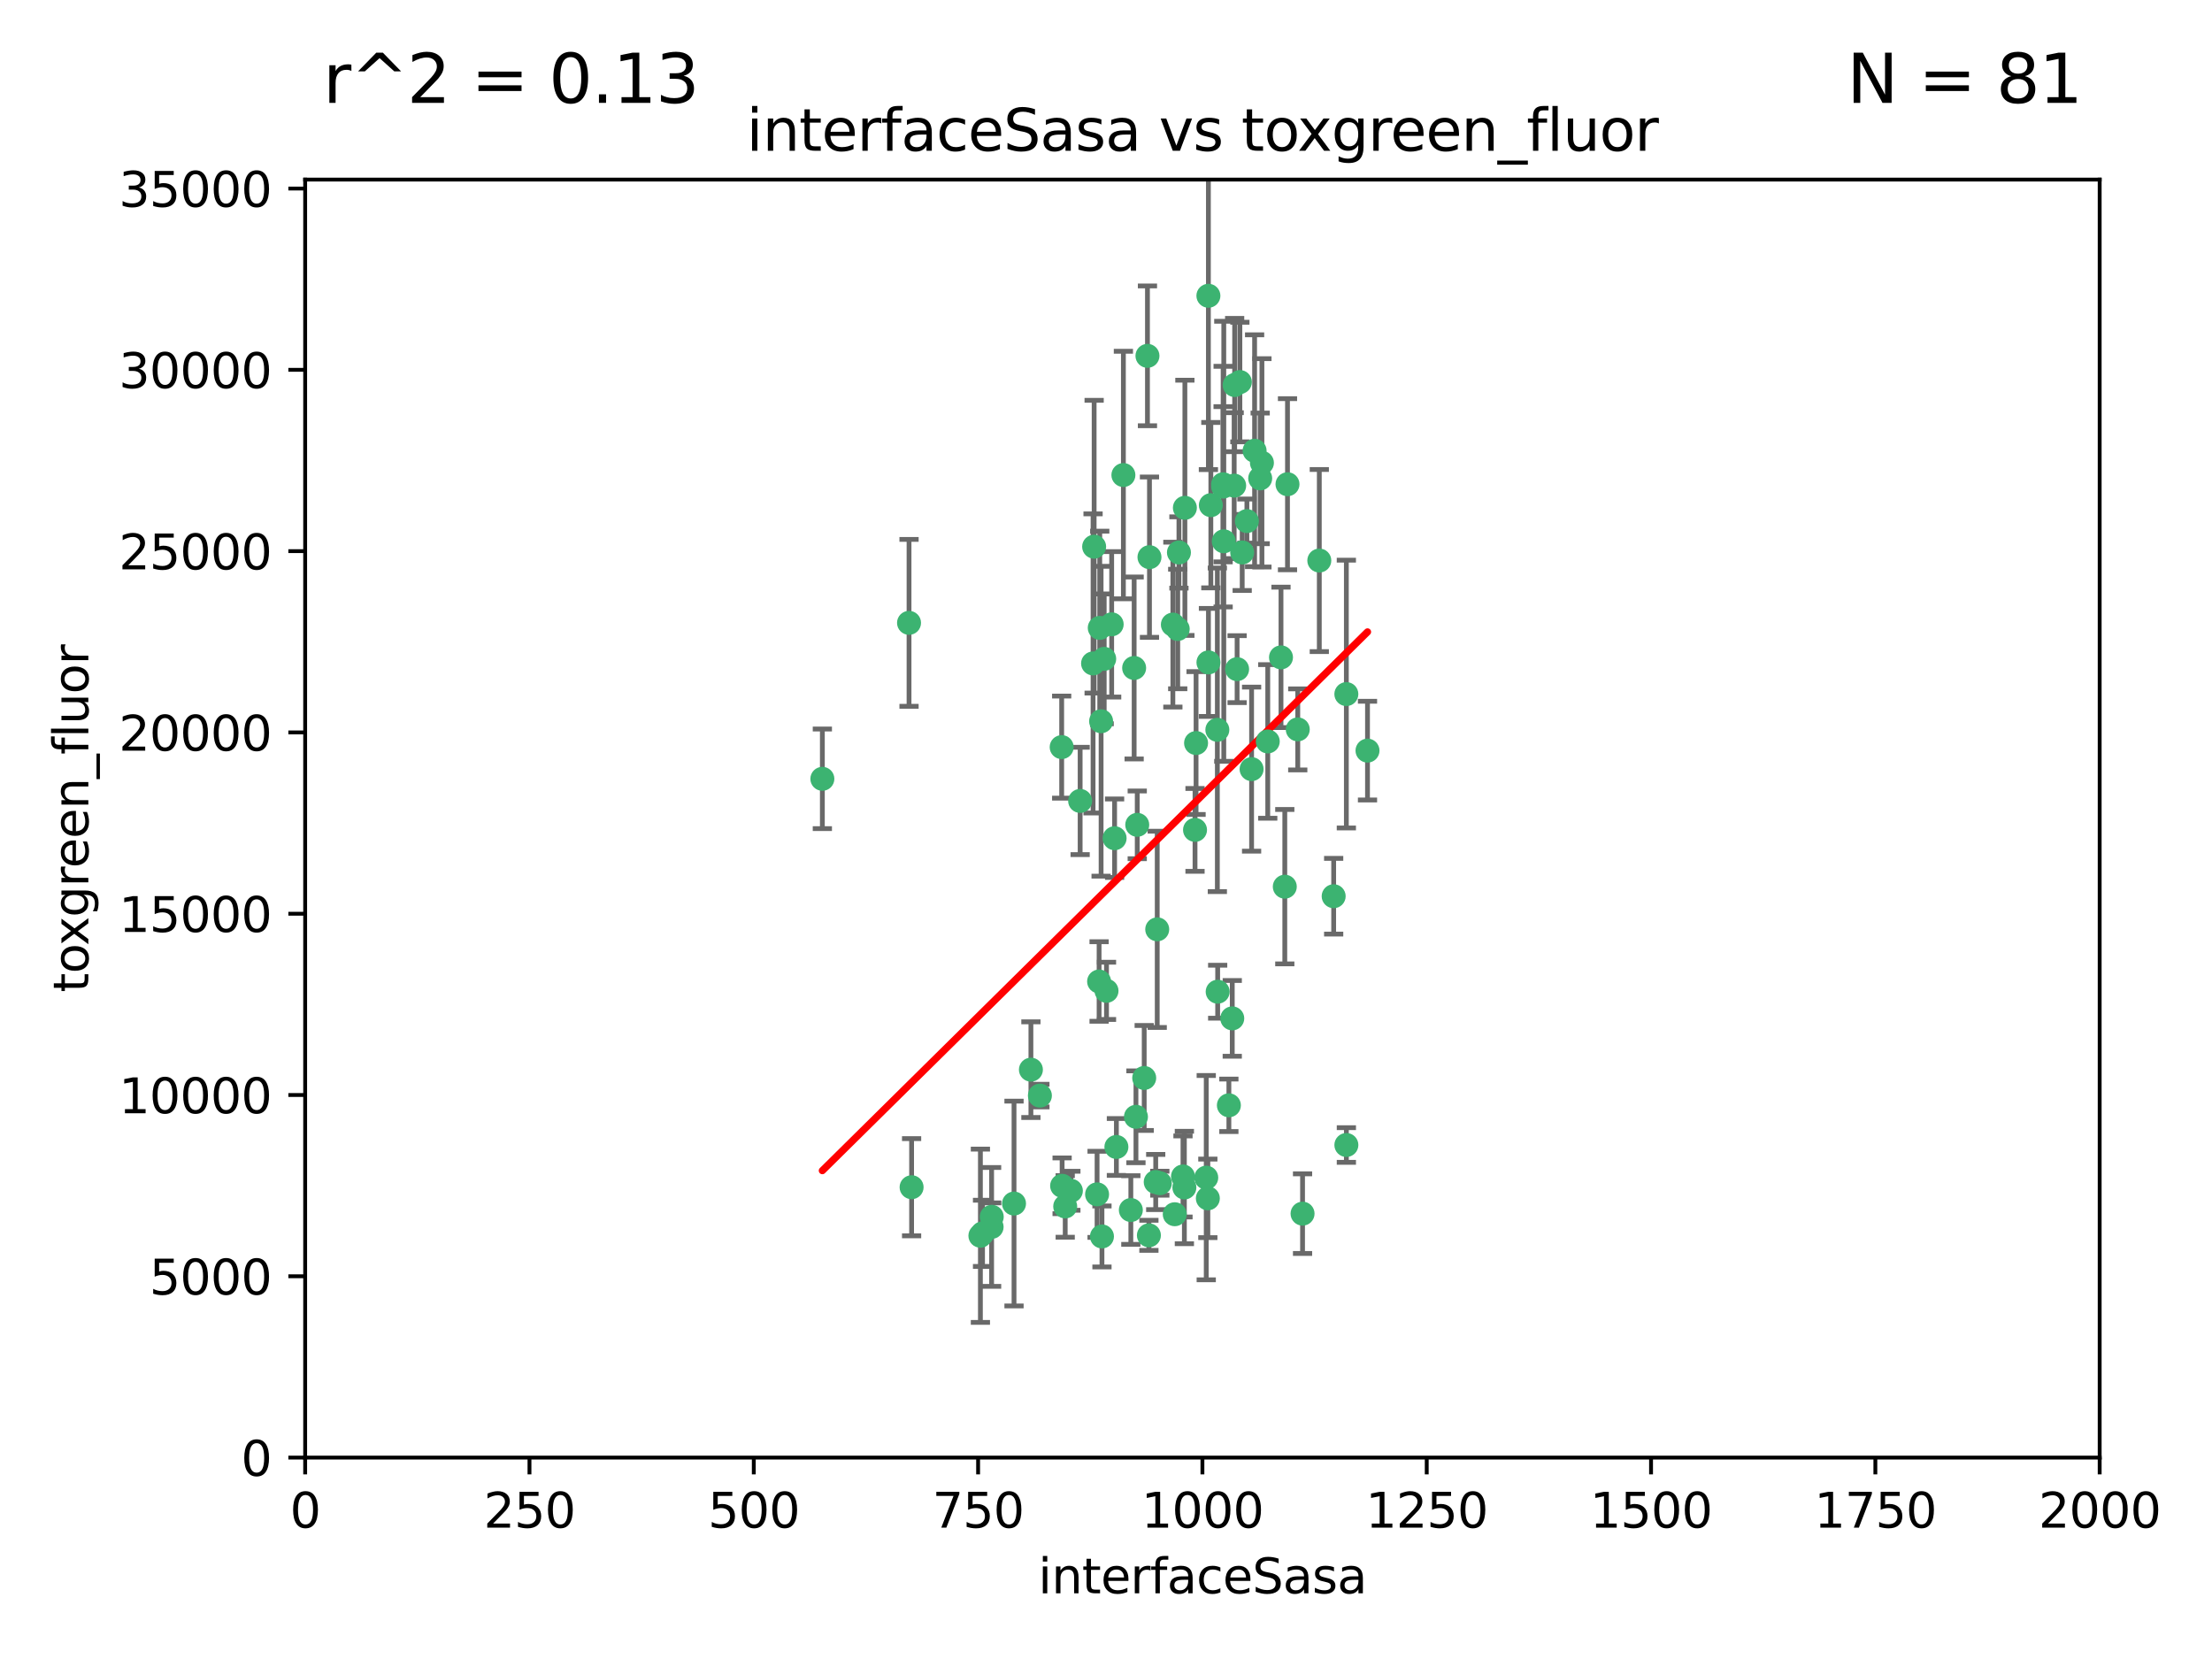 <?xml version="1.0" encoding="utf-8" standalone="no"?>
<!DOCTYPE svg PUBLIC "-//W3C//DTD SVG 1.1//EN"
  "http://www.w3.org/Graphics/SVG/1.1/DTD/svg11.dtd">
<svg xmlns:xlink="http://www.w3.org/1999/xlink" width="460.8pt" height="345.6pt" viewBox="0 0 460.8 345.6" xmlns="http://www.w3.org/2000/svg" version="1.1">
 <defs>
  <style type="text/css">*{stroke-linejoin: round; stroke-linecap: butt}</style>
 </defs>
 <g id="figure_1">
  <g id="patch_1">
   <path d="M 0 345.6 
L 460.8 345.6 
L 460.8 0 
L 0 0 
z
" style="fill: #ffffff"/>
  </g>
  <g id="axes_1">
   <g id="patch_2">
    <path d="M 63.571 303.64 
L 437.4 303.64 
L 437.4 37.411 
L 63.571 37.411 
z
" style="fill: #ffffff"/>
   </g>
   <g id="PathCollection_1">
    <defs>
     <path id="m532be3006a" d="M 0 1.118 
C 0.297 1.118 0.581 1 0.791 0.791 
C 1 0.581 1.118 0.297 1.118 0 
C 1.118 -0.297 1 -0.581 0.791 -0.791 
C 0.581 -1 0.297 -1.118 0 -1.118 
C -0.297 -1.118 -0.581 -1 -0.791 -0.791 
C -1 -0.581 -1.118 -0.297 -1.118 0 
C -1.118 0.297 -1 0.581 -0.791 0.791 
C -0.581 1 -0.297 1.118 0 1.118 
z
" style="stroke: #3cb371"/>
    </defs>
    <g clip-path="url(#p3da88399ca)">
     <use xlink:href="#m532be3006a" x="268.209" y="100.872" style="fill: #3cb371; stroke: #3cb371"/>
     <use xlink:href="#m532be3006a" x="253.663" y="206.592" style="fill: #3cb371; stroke: #3cb371"/>
     <use xlink:href="#m532be3006a" x="258.772" y="115.09" style="fill: #3cb371; stroke: #3cb371"/>
     <use xlink:href="#m532be3006a" x="260.73" y="160.224" style="fill: #3cb371; stroke: #3cb371"/>
     <use xlink:href="#m532be3006a" x="284.876" y="156.366" style="fill: #3cb371; stroke: #3cb371"/>
     <use xlink:href="#m532be3006a" x="257.201" y="80.209" style="fill: #3cb371; stroke: #3cb371"/>
     <use xlink:href="#m532be3006a" x="274.835" y="116.772" style="fill: #3cb371; stroke: #3cb371"/>
     <use xlink:href="#m532be3006a" x="245.594" y="115.091" style="fill: #3cb371; stroke: #3cb371"/>
     <use xlink:href="#m532be3006a" x="270.347" y="151.945" style="fill: #3cb371; stroke: #3cb371"/>
     <use xlink:href="#m532be3006a" x="254.794" y="100.88" style="fill: #3cb371; stroke: #3cb371"/>
     <use xlink:href="#m532be3006a" x="249.162" y="154.79" style="fill: #3cb371; stroke: #3cb371"/>
     <use xlink:href="#m532be3006a" x="254.801" y="101.372" style="fill: #3cb371; stroke: #3cb371"/>
     <use xlink:href="#m532be3006a" x="239.456" y="116.067" style="fill: #3cb371; stroke: #3cb371"/>
     <use xlink:href="#m532be3006a" x="254.936" y="112.761" style="fill: #3cb371; stroke: #3cb371"/>
     <use xlink:href="#m532be3006a" x="280.47" y="144.591" style="fill: #3cb371; stroke: #3cb371"/>
     <use xlink:href="#m532be3006a" x="239.037" y="74.129" style="fill: #3cb371; stroke: #3cb371"/>
     <use xlink:href="#m532be3006a" x="257.101" y="101.166" style="fill: #3cb371; stroke: #3cb371"/>
     <use xlink:href="#m532be3006a" x="262.521" y="99.654" style="fill: #3cb371; stroke: #3cb371"/>
     <use xlink:href="#m532be3006a" x="251.732" y="61.614" style="fill: #3cb371; stroke: #3cb371"/>
     <use xlink:href="#m532be3006a" x="246.833" y="105.788" style="fill: #3cb371; stroke: #3cb371"/>
     <use xlink:href="#m532be3006a" x="262.882" y="96.415" style="fill: #3cb371; stroke: #3cb371"/>
     <use xlink:href="#m532be3006a" x="245.342" y="131.033" style="fill: #3cb371; stroke: #3cb371"/>
     <use xlink:href="#m532be3006a" x="227.705" y="138.203" style="fill: #3cb371; stroke: #3cb371"/>
     <use xlink:href="#m532be3006a" x="251.282" y="245.325" style="fill: #3cb371; stroke: #3cb371"/>
     <use xlink:href="#m532be3006a" x="244.329" y="130.114" style="fill: #3cb371; stroke: #3cb371"/>
     <use xlink:href="#m532be3006a" x="227.929" y="113.883" style="fill: #3cb371; stroke: #3cb371"/>
     <use xlink:href="#m532be3006a" x="232.192" y="174.616" style="fill: #3cb371; stroke: #3cb371"/>
     <use xlink:href="#m532be3006a" x="266.854" y="136.942" style="fill: #3cb371; stroke: #3cb371"/>
     <use xlink:href="#m532be3006a" x="228.962" y="204.462" style="fill: #3cb371; stroke: #3cb371"/>
     <use xlink:href="#m532be3006a" x="258.289" y="79.585" style="fill: #3cb371; stroke: #3cb371"/>
     <use xlink:href="#m532be3006a" x="280.474" y="238.523" style="fill: #3cb371; stroke: #3cb371"/>
     <use xlink:href="#m532be3006a" x="230.506" y="206.41" style="fill: #3cb371; stroke: #3cb371"/>
     <use xlink:href="#m532be3006a" x="261.357" y="93.895" style="fill: #3cb371; stroke: #3cb371"/>
     <use xlink:href="#m532be3006a" x="234.024" y="98.96" style="fill: #3cb371; stroke: #3cb371"/>
     <use xlink:href="#m532be3006a" x="231.581" y="130.059" style="fill: #3cb371; stroke: #3cb371"/>
     <use xlink:href="#m532be3006a" x="259.751" y="108.552" style="fill: #3cb371; stroke: #3cb371"/>
     <use xlink:href="#m532be3006a" x="238.359" y="224.561" style="fill: #3cb371; stroke: #3cb371"/>
     <use xlink:href="#m532be3006a" x="221.166" y="155.635" style="fill: #3cb371; stroke: #3cb371"/>
     <use xlink:href="#m532be3006a" x="221.258" y="247.024" style="fill: #3cb371; stroke: #3cb371"/>
     <use xlink:href="#m532be3006a" x="236.263" y="139.15" style="fill: #3cb371; stroke: #3cb371"/>
     <use xlink:href="#m532be3006a" x="225.013" y="166.847" style="fill: #3cb371; stroke: #3cb371"/>
     <use xlink:href="#m532be3006a" x="257.712" y="139.395" style="fill: #3cb371; stroke: #3cb371"/>
     <use xlink:href="#m532be3006a" x="235.574" y="252.069" style="fill: #3cb371; stroke: #3cb371"/>
     <use xlink:href="#m532be3006a" x="241.071" y="193.597" style="fill: #3cb371; stroke: #3cb371"/>
     <use xlink:href="#m532be3006a" x="246.439" y="245.077" style="fill: #3cb371; stroke: #3cb371"/>
     <use xlink:href="#m532be3006a" x="244.721" y="252.947" style="fill: #3cb371; stroke: #3cb371"/>
     <use xlink:href="#m532be3006a" x="230.026" y="137.251" style="fill: #3cb371; stroke: #3cb371"/>
     <use xlink:href="#m532be3006a" x="236.908" y="171.827" style="fill: #3cb371; stroke: #3cb371"/>
     <use xlink:href="#m532be3006a" x="239.338" y="257.342" style="fill: #3cb371; stroke: #3cb371"/>
     <use xlink:href="#m532be3006a" x="255.998" y="230.255" style="fill: #3cb371; stroke: #3cb371"/>
     <use xlink:href="#m532be3006a" x="214.757" y="222.83" style="fill: #3cb371; stroke: #3cb371"/>
     <use xlink:href="#m532be3006a" x="229.379" y="150.246" style="fill: #3cb371; stroke: #3cb371"/>
     <use xlink:href="#m532be3006a" x="271.345" y="252.825" style="fill: #3cb371; stroke: #3cb371"/>
     <use xlink:href="#m532be3006a" x="221.903" y="251.323" style="fill: #3cb371; stroke: #3cb371"/>
     <use xlink:href="#m532be3006a" x="228.542" y="248.804" style="fill: #3cb371; stroke: #3cb371"/>
     <use xlink:href="#m532be3006a" x="211.239" y="250.721" style="fill: #3cb371; stroke: #3cb371"/>
     <use xlink:href="#m532be3006a" x="267.646" y="184.712" style="fill: #3cb371; stroke: #3cb371"/>
     <use xlink:href="#m532be3006a" x="229.099" y="130.801" style="fill: #3cb371; stroke: #3cb371"/>
     <use xlink:href="#m532be3006a" x="253.596" y="152.035" style="fill: #3cb371; stroke: #3cb371"/>
     <use xlink:href="#m532be3006a" x="206.596" y="253.482" style="fill: #3cb371; stroke: #3cb371"/>
     <use xlink:href="#m532be3006a" x="251.742" y="137.993" style="fill: #3cb371; stroke: #3cb371"/>
     <use xlink:href="#m532be3006a" x="256.702" y="212.147" style="fill: #3cb371; stroke: #3cb371"/>
     <use xlink:href="#m532be3006a" x="229.559" y="257.576" style="fill: #3cb371; stroke: #3cb371"/>
     <use xlink:href="#m532be3006a" x="277.827" y="186.7" style="fill: #3cb371; stroke: #3cb371"/>
     <use xlink:href="#m532be3006a" x="204.236" y="257.429" style="fill: #3cb371; stroke: #3cb371"/>
     <use xlink:href="#m532be3006a" x="189.903" y="247.319" style="fill: #3cb371; stroke: #3cb371"/>
     <use xlink:href="#m532be3006a" x="223.082" y="248.058" style="fill: #3cb371; stroke: #3cb371"/>
     <use xlink:href="#m532be3006a" x="206.57" y="255.591" style="fill: #3cb371; stroke: #3cb371"/>
     <use xlink:href="#m532be3006a" x="248.945" y="172.883" style="fill: #3cb371; stroke: #3cb371"/>
     <use xlink:href="#m532be3006a" x="204.679" y="256.929" style="fill: #3cb371; stroke: #3cb371"/>
     <use xlink:href="#m532be3006a" x="246.727" y="247.376" style="fill: #3cb371; stroke: #3cb371"/>
     <use xlink:href="#m532be3006a" x="189.368" y="129.752" style="fill: #3cb371; stroke: #3cb371"/>
     <use xlink:href="#m532be3006a" x="216.63" y="228.234" style="fill: #3cb371; stroke: #3cb371"/>
     <use xlink:href="#m532be3006a" x="264.097" y="154.457" style="fill: #3cb371; stroke: #3cb371"/>
     <use xlink:href="#m532be3006a" x="252.241" y="105.234" style="fill: #3cb371; stroke: #3cb371"/>
     <use xlink:href="#m532be3006a" x="232.566" y="238.934" style="fill: #3cb371; stroke: #3cb371"/>
     <use xlink:href="#m532be3006a" x="241.615" y="246.485" style="fill: #3cb371; stroke: #3cb371"/>
     <use xlink:href="#m532be3006a" x="171.312" y="162.243" style="fill: #3cb371; stroke: #3cb371"/>
     <use xlink:href="#m532be3006a" x="236.641" y="232.65" style="fill: #3cb371; stroke: #3cb371"/>
     <use xlink:href="#m532be3006a" x="240.757" y="246.235" style="fill: #3cb371; stroke: #3cb371"/>
     <use xlink:href="#m532be3006a" x="251.616" y="249.638" style="fill: #3cb371; stroke: #3cb371"/>
    </g>
   </g>
   <g id="matplotlib.axis_1">
    <g id="xtick_1">
     <g id="line2d_1">
      <defs>
       <path id="m2483774bd6" d="M 0 0 
L 0 3.5 
" style="stroke: #000000; stroke-width: 0.8"/>
      </defs>
      <g>
       <use xlink:href="#m2483774bd6" x="63.571" y="303.64" style="stroke: #000000; stroke-width: 0.8"/>
      </g>
     </g>
     <g id="text_1">
      <!-- 0 -->
      <g transform="translate(60.39 318.238)scale(0.1 -0.1)">
       <defs>
        <path id="DejaVuSans-30" d="M 2034 4250 
Q 1547 4250 1301 3770 
Q 1056 3291 1056 2328 
Q 1056 1369 1301 889 
Q 1547 409 2034 409 
Q 2525 409 2770 889 
Q 3016 1369 3016 2328 
Q 3016 3291 2770 3770 
Q 2525 4250 2034 4250 
z
M 2034 4750 
Q 2819 4750 3233 4129 
Q 3647 3509 3647 2328 
Q 3647 1150 3233 529 
Q 2819 -91 2034 -91 
Q 1250 -91 836 529 
Q 422 1150 422 2328 
Q 422 3509 836 4129 
Q 1250 4750 2034 4750 
z
" transform="scale(0.016)"/>
       </defs>
       <use xlink:href="#DejaVuSans-30"/>
      </g>
     </g>
    </g>
    <g id="xtick_2">
     <g id="line2d_2">
      <g>
       <use xlink:href="#m2483774bd6" x="110.3" y="303.64" style="stroke: #000000; stroke-width: 0.8"/>
      </g>
     </g>
     <g id="text_2">
      <!-- 250 -->
      <g transform="translate(100.756 318.238)scale(0.1 -0.1)">
       <defs>
        <path id="DejaVuSans-32" d="M 1228 531 
L 3431 531 
L 3431 0 
L 469 0 
L 469 531 
Q 828 903 1448 1529 
Q 2069 2156 2228 2338 
Q 2531 2678 2651 2914 
Q 2772 3150 2772 3378 
Q 2772 3750 2511 3984 
Q 2250 4219 1831 4219 
Q 1534 4219 1204 4116 
Q 875 4013 500 3803 
L 500 4441 
Q 881 4594 1212 4672 
Q 1544 4750 1819 4750 
Q 2544 4750 2975 4387 
Q 3406 4025 3406 3419 
Q 3406 3131 3298 2873 
Q 3191 2616 2906 2266 
Q 2828 2175 2409 1742 
Q 1991 1309 1228 531 
z
" transform="scale(0.016)"/>
        <path id="DejaVuSans-35" d="M 691 4666 
L 3169 4666 
L 3169 4134 
L 1269 4134 
L 1269 2991 
Q 1406 3038 1543 3061 
Q 1681 3084 1819 3084 
Q 2600 3084 3056 2656 
Q 3513 2228 3513 1497 
Q 3513 744 3044 326 
Q 2575 -91 1722 -91 
Q 1428 -91 1123 -41 
Q 819 9 494 109 
L 494 744 
Q 775 591 1075 516 
Q 1375 441 1709 441 
Q 2250 441 2565 725 
Q 2881 1009 2881 1497 
Q 2881 1984 2565 2268 
Q 2250 2553 1709 2553 
Q 1456 2553 1204 2497 
Q 953 2441 691 2322 
L 691 4666 
z
" transform="scale(0.016)"/>
       </defs>
       <use xlink:href="#DejaVuSans-32"/>
       <use xlink:href="#DejaVuSans-35" x="63.623"/>
       <use xlink:href="#DejaVuSans-30" x="127.246"/>
      </g>
     </g>
    </g>
    <g id="xtick_3">
     <g id="line2d_3">
      <g>
       <use xlink:href="#m2483774bd6" x="157.028" y="303.64" style="stroke: #000000; stroke-width: 0.8"/>
      </g>
     </g>
     <g id="text_3">
      <!-- 500 -->
      <g transform="translate(147.485 318.238)scale(0.1 -0.1)">
       <use xlink:href="#DejaVuSans-35"/>
       <use xlink:href="#DejaVuSans-30" x="63.623"/>
       <use xlink:href="#DejaVuSans-30" x="127.246"/>
      </g>
     </g>
    </g>
    <g id="xtick_4">
     <g id="line2d_4">
      <g>
       <use xlink:href="#m2483774bd6" x="203.757" y="303.64" style="stroke: #000000; stroke-width: 0.8"/>
      </g>
     </g>
     <g id="text_4">
      <!-- 750 -->
      <g transform="translate(194.213 318.238)scale(0.1 -0.1)">
       <defs>
        <path id="DejaVuSans-37" d="M 525 4666 
L 3525 4666 
L 3525 4397 
L 1831 0 
L 1172 0 
L 2766 4134 
L 525 4134 
L 525 4666 
z
" transform="scale(0.016)"/>
       </defs>
       <use xlink:href="#DejaVuSans-37"/>
       <use xlink:href="#DejaVuSans-35" x="63.623"/>
       <use xlink:href="#DejaVuSans-30" x="127.246"/>
      </g>
     </g>
    </g>
    <g id="xtick_5">
     <g id="line2d_5">
      <g>
       <use xlink:href="#m2483774bd6" x="250.486" y="303.64" style="stroke: #000000; stroke-width: 0.8"/>
      </g>
     </g>
     <g id="text_5">
      <!-- 1000 -->
      <g transform="translate(237.761 318.238)scale(0.1 -0.1)">
       <defs>
        <path id="DejaVuSans-31" d="M 794 531 
L 1825 531 
L 1825 4091 
L 703 3866 
L 703 4441 
L 1819 4666 
L 2450 4666 
L 2450 531 
L 3481 531 
L 3481 0 
L 794 0 
L 794 531 
z
" transform="scale(0.016)"/>
       </defs>
       <use xlink:href="#DejaVuSans-31"/>
       <use xlink:href="#DejaVuSans-30" x="63.623"/>
       <use xlink:href="#DejaVuSans-30" x="127.246"/>
       <use xlink:href="#DejaVuSans-30" x="190.869"/>
      </g>
     </g>
    </g>
    <g id="xtick_6">
     <g id="line2d_6">
      <g>
       <use xlink:href="#m2483774bd6" x="297.214" y="303.64" style="stroke: #000000; stroke-width: 0.8"/>
      </g>
     </g>
     <g id="text_6">
      <!-- 1250 -->
      <g transform="translate(284.489 318.238)scale(0.1 -0.1)">
       <use xlink:href="#DejaVuSans-31"/>
       <use xlink:href="#DejaVuSans-32" x="63.623"/>
       <use xlink:href="#DejaVuSans-35" x="127.246"/>
       <use xlink:href="#DejaVuSans-30" x="190.869"/>
      </g>
     </g>
    </g>
    <g id="xtick_7">
     <g id="line2d_7">
      <g>
       <use xlink:href="#m2483774bd6" x="343.943" y="303.64" style="stroke: #000000; stroke-width: 0.8"/>
      </g>
     </g>
     <g id="text_7">
      <!-- 1500 -->
      <g transform="translate(331.218 318.238)scale(0.1 -0.1)">
       <use xlink:href="#DejaVuSans-31"/>
       <use xlink:href="#DejaVuSans-35" x="63.623"/>
       <use xlink:href="#DejaVuSans-30" x="127.246"/>
       <use xlink:href="#DejaVuSans-30" x="190.869"/>
      </g>
     </g>
    </g>
    <g id="xtick_8">
     <g id="line2d_8">
      <g>
       <use xlink:href="#m2483774bd6" x="390.671" y="303.64" style="stroke: #000000; stroke-width: 0.8"/>
      </g>
     </g>
     <g id="text_8">
      <!-- 1750 -->
      <g transform="translate(377.946 318.238)scale(0.1 -0.1)">
       <use xlink:href="#DejaVuSans-31"/>
       <use xlink:href="#DejaVuSans-37" x="63.623"/>
       <use xlink:href="#DejaVuSans-35" x="127.246"/>
       <use xlink:href="#DejaVuSans-30" x="190.869"/>
      </g>
     </g>
    </g>
    <g id="xtick_9">
     <g id="line2d_9">
      <g>
       <use xlink:href="#m2483774bd6" x="437.4" y="303.64" style="stroke: #000000; stroke-width: 0.8"/>
      </g>
     </g>
     <g id="text_9">
      <!-- 2000 -->
      <g transform="translate(424.675 318.238)scale(0.1 -0.1)">
       <use xlink:href="#DejaVuSans-32"/>
       <use xlink:href="#DejaVuSans-30" x="63.623"/>
       <use xlink:href="#DejaVuSans-30" x="127.246"/>
       <use xlink:href="#DejaVuSans-30" x="190.869"/>
      </g>
     </g>
    </g>
    <g id="text_10">
     <!-- interfaceSasa -->
     <g transform="translate(216.279 331.917)scale(0.1 -0.1)">
      <defs>
       <path id="DejaVuSans-69" d="M 603 3500 
L 1178 3500 
L 1178 0 
L 603 0 
L 603 3500 
z
M 603 4863 
L 1178 4863 
L 1178 4134 
L 603 4134 
L 603 4863 
z
" transform="scale(0.016)"/>
       <path id="DejaVuSans-6e" d="M 3513 2113 
L 3513 0 
L 2938 0 
L 2938 2094 
Q 2938 2591 2744 2837 
Q 2550 3084 2163 3084 
Q 1697 3084 1428 2787 
Q 1159 2491 1159 1978 
L 1159 0 
L 581 0 
L 581 3500 
L 1159 3500 
L 1159 2956 
Q 1366 3272 1645 3428 
Q 1925 3584 2291 3584 
Q 2894 3584 3203 3211 
Q 3513 2838 3513 2113 
z
" transform="scale(0.016)"/>
       <path id="DejaVuSans-74" d="M 1172 4494 
L 1172 3500 
L 2356 3500 
L 2356 3053 
L 1172 3053 
L 1172 1153 
Q 1172 725 1289 603 
Q 1406 481 1766 481 
L 2356 481 
L 2356 0 
L 1766 0 
Q 1100 0 847 248 
Q 594 497 594 1153 
L 594 3053 
L 172 3053 
L 172 3500 
L 594 3500 
L 594 4494 
L 1172 4494 
z
" transform="scale(0.016)"/>
       <path id="DejaVuSans-65" d="M 3597 1894 
L 3597 1613 
L 953 1613 
Q 991 1019 1311 708 
Q 1631 397 2203 397 
Q 2534 397 2845 478 
Q 3156 559 3463 722 
L 3463 178 
Q 3153 47 2828 -22 
Q 2503 -91 2169 -91 
Q 1331 -91 842 396 
Q 353 884 353 1716 
Q 353 2575 817 3079 
Q 1281 3584 2069 3584 
Q 2775 3584 3186 3129 
Q 3597 2675 3597 1894 
z
M 3022 2063 
Q 3016 2534 2758 2815 
Q 2500 3097 2075 3097 
Q 1594 3097 1305 2825 
Q 1016 2553 972 2059 
L 3022 2063 
z
" transform="scale(0.016)"/>
       <path id="DejaVuSans-72" d="M 2631 2963 
Q 2534 3019 2420 3045 
Q 2306 3072 2169 3072 
Q 1681 3072 1420 2755 
Q 1159 2438 1159 1844 
L 1159 0 
L 581 0 
L 581 3500 
L 1159 3500 
L 1159 2956 
Q 1341 3275 1631 3429 
Q 1922 3584 2338 3584 
Q 2397 3584 2469 3576 
Q 2541 3569 2628 3553 
L 2631 2963 
z
" transform="scale(0.016)"/>
       <path id="DejaVuSans-66" d="M 2375 4863 
L 2375 4384 
L 1825 4384 
Q 1516 4384 1395 4259 
Q 1275 4134 1275 3809 
L 1275 3500 
L 2222 3500 
L 2222 3053 
L 1275 3053 
L 1275 0 
L 697 0 
L 697 3053 
L 147 3053 
L 147 3500 
L 697 3500 
L 697 3744 
Q 697 4328 969 4595 
Q 1241 4863 1831 4863 
L 2375 4863 
z
" transform="scale(0.016)"/>
       <path id="DejaVuSans-61" d="M 2194 1759 
Q 1497 1759 1228 1600 
Q 959 1441 959 1056 
Q 959 750 1161 570 
Q 1363 391 1709 391 
Q 2188 391 2477 730 
Q 2766 1069 2766 1631 
L 2766 1759 
L 2194 1759 
z
M 3341 1997 
L 3341 0 
L 2766 0 
L 2766 531 
Q 2569 213 2275 61 
Q 1981 -91 1556 -91 
Q 1019 -91 701 211 
Q 384 513 384 1019 
Q 384 1609 779 1909 
Q 1175 2209 1959 2209 
L 2766 2209 
L 2766 2266 
Q 2766 2663 2505 2880 
Q 2244 3097 1772 3097 
Q 1472 3097 1187 3025 
Q 903 2953 641 2809 
L 641 3341 
Q 956 3463 1253 3523 
Q 1550 3584 1831 3584 
Q 2591 3584 2966 3190 
Q 3341 2797 3341 1997 
z
" transform="scale(0.016)"/>
       <path id="DejaVuSans-63" d="M 3122 3366 
L 3122 2828 
Q 2878 2963 2633 3030 
Q 2388 3097 2138 3097 
Q 1578 3097 1268 2742 
Q 959 2388 959 1747 
Q 959 1106 1268 751 
Q 1578 397 2138 397 
Q 2388 397 2633 464 
Q 2878 531 3122 666 
L 3122 134 
Q 2881 22 2623 -34 
Q 2366 -91 2075 -91 
Q 1284 -91 818 406 
Q 353 903 353 1747 
Q 353 2603 823 3093 
Q 1294 3584 2113 3584 
Q 2378 3584 2631 3529 
Q 2884 3475 3122 3366 
z
" transform="scale(0.016)"/>
       <path id="DejaVuSans-53" d="M 3425 4513 
L 3425 3897 
Q 3066 4069 2747 4153 
Q 2428 4238 2131 4238 
Q 1616 4238 1336 4038 
Q 1056 3838 1056 3469 
Q 1056 3159 1242 3001 
Q 1428 2844 1947 2747 
L 2328 2669 
Q 3034 2534 3370 2195 
Q 3706 1856 3706 1288 
Q 3706 609 3251 259 
Q 2797 -91 1919 -91 
Q 1588 -91 1214 -16 
Q 841 59 441 206 
L 441 856 
Q 825 641 1194 531 
Q 1563 422 1919 422 
Q 2459 422 2753 634 
Q 3047 847 3047 1241 
Q 3047 1584 2836 1778 
Q 2625 1972 2144 2069 
L 1759 2144 
Q 1053 2284 737 2584 
Q 422 2884 422 3419 
Q 422 4038 858 4394 
Q 1294 4750 2059 4750 
Q 2388 4750 2728 4690 
Q 3069 4631 3425 4513 
z
" transform="scale(0.016)"/>
       <path id="DejaVuSans-73" d="M 2834 3397 
L 2834 2853 
Q 2591 2978 2328 3040 
Q 2066 3103 1784 3103 
Q 1356 3103 1142 2972 
Q 928 2841 928 2578 
Q 928 2378 1081 2264 
Q 1234 2150 1697 2047 
L 1894 2003 
Q 2506 1872 2764 1633 
Q 3022 1394 3022 966 
Q 3022 478 2636 193 
Q 2250 -91 1575 -91 
Q 1294 -91 989 -36 
Q 684 19 347 128 
L 347 722 
Q 666 556 975 473 
Q 1284 391 1588 391 
Q 1994 391 2212 530 
Q 2431 669 2431 922 
Q 2431 1156 2273 1281 
Q 2116 1406 1581 1522 
L 1381 1569 
Q 847 1681 609 1914 
Q 372 2147 372 2553 
Q 372 3047 722 3315 
Q 1072 3584 1716 3584 
Q 2034 3584 2315 3537 
Q 2597 3491 2834 3397 
z
" transform="scale(0.016)"/>
      </defs>
      <use xlink:href="#DejaVuSans-69"/>
      <use xlink:href="#DejaVuSans-6e" x="27.783"/>
      <use xlink:href="#DejaVuSans-74" x="91.162"/>
      <use xlink:href="#DejaVuSans-65" x="130.371"/>
      <use xlink:href="#DejaVuSans-72" x="191.895"/>
      <use xlink:href="#DejaVuSans-66" x="233.008"/>
      <use xlink:href="#DejaVuSans-61" x="268.213"/>
      <use xlink:href="#DejaVuSans-63" x="329.492"/>
      <use xlink:href="#DejaVuSans-65" x="384.473"/>
      <use xlink:href="#DejaVuSans-53" x="445.996"/>
      <use xlink:href="#DejaVuSans-61" x="509.473"/>
      <use xlink:href="#DejaVuSans-73" x="570.752"/>
      <use xlink:href="#DejaVuSans-61" x="622.852"/>
     </g>
    </g>
   </g>
   <g id="matplotlib.axis_2">
    <g id="ytick_1">
     <g id="line2d_10">
      <defs>
       <path id="m0413d18bb8" d="M 0 0 
L -3.5 0 
" style="stroke: #000000; stroke-width: 0.8"/>
      </defs>
      <g>
       <use xlink:href="#m0413d18bb8" x="63.571" y="303.64" style="stroke: #000000; stroke-width: 0.8"/>
      </g>
     </g>
     <g id="text_11">
      <!-- 0 -->
      <g transform="translate(50.209 307.439)scale(0.1 -0.1)">
       <use xlink:href="#DejaVuSans-30"/>
      </g>
     </g>
    </g>
    <g id="ytick_2">
     <g id="line2d_11">
      <g>
       <use xlink:href="#m0413d18bb8" x="63.571" y="265.874" style="stroke: #000000; stroke-width: 0.8"/>
      </g>
     </g>
     <g id="text_12">
      <!-- 5000 -->
      <g transform="translate(31.121 269.673)scale(0.1 -0.1)">
       <use xlink:href="#DejaVuSans-35"/>
       <use xlink:href="#DejaVuSans-30" x="63.623"/>
       <use xlink:href="#DejaVuSans-30" x="127.246"/>
       <use xlink:href="#DejaVuSans-30" x="190.869"/>
      </g>
     </g>
    </g>
    <g id="ytick_3">
     <g id="line2d_12">
      <g>
       <use xlink:href="#m0413d18bb8" x="63.571" y="228.108" style="stroke: #000000; stroke-width: 0.8"/>
      </g>
     </g>
     <g id="text_13">
      <!-- 10000 -->
      <g transform="translate(24.759 231.907)scale(0.1 -0.1)">
       <use xlink:href="#DejaVuSans-31"/>
       <use xlink:href="#DejaVuSans-30" x="63.623"/>
       <use xlink:href="#DejaVuSans-30" x="127.246"/>
       <use xlink:href="#DejaVuSans-30" x="190.869"/>
       <use xlink:href="#DejaVuSans-30" x="254.492"/>
      </g>
     </g>
    </g>
    <g id="ytick_4">
     <g id="line2d_13">
      <g>
       <use xlink:href="#m0413d18bb8" x="63.571" y="190.342" style="stroke: #000000; stroke-width: 0.8"/>
      </g>
     </g>
     <g id="text_14">
      <!-- 15000 -->
      <g transform="translate(24.759 194.141)scale(0.1 -0.1)">
       <use xlink:href="#DejaVuSans-31"/>
       <use xlink:href="#DejaVuSans-35" x="63.623"/>
       <use xlink:href="#DejaVuSans-30" x="127.246"/>
       <use xlink:href="#DejaVuSans-30" x="190.869"/>
       <use xlink:href="#DejaVuSans-30" x="254.492"/>
      </g>
     </g>
    </g>
    <g id="ytick_5">
     <g id="line2d_14">
      <g>
       <use xlink:href="#m0413d18bb8" x="63.571" y="152.576" style="stroke: #000000; stroke-width: 0.8"/>
      </g>
     </g>
     <g id="text_15">
      <!-- 20000 -->
      <g transform="translate(24.759 156.375)scale(0.1 -0.1)">
       <use xlink:href="#DejaVuSans-32"/>
       <use xlink:href="#DejaVuSans-30" x="63.623"/>
       <use xlink:href="#DejaVuSans-30" x="127.246"/>
       <use xlink:href="#DejaVuSans-30" x="190.869"/>
       <use xlink:href="#DejaVuSans-30" x="254.492"/>
      </g>
     </g>
    </g>
    <g id="ytick_6">
     <g id="line2d_15">
      <g>
       <use xlink:href="#m0413d18bb8" x="63.571" y="114.81" style="stroke: #000000; stroke-width: 0.8"/>
      </g>
     </g>
     <g id="text_16">
      <!-- 25000 -->
      <g transform="translate(24.759 118.609)scale(0.1 -0.1)">
       <use xlink:href="#DejaVuSans-32"/>
       <use xlink:href="#DejaVuSans-35" x="63.623"/>
       <use xlink:href="#DejaVuSans-30" x="127.246"/>
       <use xlink:href="#DejaVuSans-30" x="190.869"/>
       <use xlink:href="#DejaVuSans-30" x="254.492"/>
      </g>
     </g>
    </g>
    <g id="ytick_7">
     <g id="line2d_16">
      <g>
       <use xlink:href="#m0413d18bb8" x="63.571" y="77.044" style="stroke: #000000; stroke-width: 0.8"/>
      </g>
     </g>
     <g id="text_17">
      <!-- 30000 -->
      <g transform="translate(24.759 80.844)scale(0.1 -0.1)">
       <defs>
        <path id="DejaVuSans-33" d="M 2597 2516 
Q 3050 2419 3304 2112 
Q 3559 1806 3559 1356 
Q 3559 666 3084 287 
Q 2609 -91 1734 -91 
Q 1441 -91 1130 -33 
Q 819 25 488 141 
L 488 750 
Q 750 597 1062 519 
Q 1375 441 1716 441 
Q 2309 441 2620 675 
Q 2931 909 2931 1356 
Q 2931 1769 2642 2001 
Q 2353 2234 1838 2234 
L 1294 2234 
L 1294 2753 
L 1863 2753 
Q 2328 2753 2575 2939 
Q 2822 3125 2822 3475 
Q 2822 3834 2567 4026 
Q 2313 4219 1838 4219 
Q 1578 4219 1281 4162 
Q 984 4106 628 3988 
L 628 4550 
Q 988 4650 1302 4700 
Q 1616 4750 1894 4750 
Q 2613 4750 3031 4423 
Q 3450 4097 3450 3541 
Q 3450 3153 3228 2886 
Q 3006 2619 2597 2516 
z
" transform="scale(0.016)"/>
       </defs>
       <use xlink:href="#DejaVuSans-33"/>
       <use xlink:href="#DejaVuSans-30" x="63.623"/>
       <use xlink:href="#DejaVuSans-30" x="127.246"/>
       <use xlink:href="#DejaVuSans-30" x="190.869"/>
       <use xlink:href="#DejaVuSans-30" x="254.492"/>
      </g>
     </g>
    </g>
    <g id="ytick_8">
     <g id="line2d_17">
      <g>
       <use xlink:href="#m0413d18bb8" x="63.571" y="39.278" style="stroke: #000000; stroke-width: 0.8"/>
      </g>
     </g>
     <g id="text_18">
      <!-- 35000 -->
      <g transform="translate(24.759 43.078)scale(0.1 -0.1)">
       <use xlink:href="#DejaVuSans-33"/>
       <use xlink:href="#DejaVuSans-35" x="63.623"/>
       <use xlink:href="#DejaVuSans-30" x="127.246"/>
       <use xlink:href="#DejaVuSans-30" x="190.869"/>
       <use xlink:href="#DejaVuSans-30" x="254.492"/>
      </g>
     </g>
    </g>
    <g id="text_19">
     <!-- toxgreen_fluor -->
     <g transform="translate(18.401 206.72)rotate(-90)scale(0.1 -0.1)">
      <defs>
       <path id="DejaVuSans-6f" d="M 1959 3097 
Q 1497 3097 1228 2736 
Q 959 2375 959 1747 
Q 959 1119 1226 758 
Q 1494 397 1959 397 
Q 2419 397 2687 759 
Q 2956 1122 2956 1747 
Q 2956 2369 2687 2733 
Q 2419 3097 1959 3097 
z
M 1959 3584 
Q 2709 3584 3137 3096 
Q 3566 2609 3566 1747 
Q 3566 888 3137 398 
Q 2709 -91 1959 -91 
Q 1206 -91 779 398 
Q 353 888 353 1747 
Q 353 2609 779 3096 
Q 1206 3584 1959 3584 
z
" transform="scale(0.016)"/>
       <path id="DejaVuSans-78" d="M 3513 3500 
L 2247 1797 
L 3578 0 
L 2900 0 
L 1881 1375 
L 863 0 
L 184 0 
L 1544 1831 
L 300 3500 
L 978 3500 
L 1906 2253 
L 2834 3500 
L 3513 3500 
z
" transform="scale(0.016)"/>
       <path id="DejaVuSans-67" d="M 2906 1791 
Q 2906 2416 2648 2759 
Q 2391 3103 1925 3103 
Q 1463 3103 1205 2759 
Q 947 2416 947 1791 
Q 947 1169 1205 825 
Q 1463 481 1925 481 
Q 2391 481 2648 825 
Q 2906 1169 2906 1791 
z
M 3481 434 
Q 3481 -459 3084 -895 
Q 2688 -1331 1869 -1331 
Q 1566 -1331 1297 -1286 
Q 1028 -1241 775 -1147 
L 775 -588 
Q 1028 -725 1275 -790 
Q 1522 -856 1778 -856 
Q 2344 -856 2625 -561 
Q 2906 -266 2906 331 
L 2906 616 
Q 2728 306 2450 153 
Q 2172 0 1784 0 
Q 1141 0 747 490 
Q 353 981 353 1791 
Q 353 2603 747 3093 
Q 1141 3584 1784 3584 
Q 2172 3584 2450 3431 
Q 2728 3278 2906 2969 
L 2906 3500 
L 3481 3500 
L 3481 434 
z
" transform="scale(0.016)"/>
       <path id="DejaVuSans-5f" d="M 3263 -1063 
L 3263 -1509 
L -63 -1509 
L -63 -1063 
L 3263 -1063 
z
" transform="scale(0.016)"/>
       <path id="DejaVuSans-6c" d="M 603 4863 
L 1178 4863 
L 1178 0 
L 603 0 
L 603 4863 
z
" transform="scale(0.016)"/>
       <path id="DejaVuSans-75" d="M 544 1381 
L 544 3500 
L 1119 3500 
L 1119 1403 
Q 1119 906 1312 657 
Q 1506 409 1894 409 
Q 2359 409 2629 706 
Q 2900 1003 2900 1516 
L 2900 3500 
L 3475 3500 
L 3475 0 
L 2900 0 
L 2900 538 
Q 2691 219 2414 64 
Q 2138 -91 1772 -91 
Q 1169 -91 856 284 
Q 544 659 544 1381 
z
M 1991 3584 
L 1991 3584 
z
" transform="scale(0.016)"/>
      </defs>
      <use xlink:href="#DejaVuSans-74"/>
      <use xlink:href="#DejaVuSans-6f" x="39.209"/>
      <use xlink:href="#DejaVuSans-78" x="97.266"/>
      <use xlink:href="#DejaVuSans-67" x="156.445"/>
      <use xlink:href="#DejaVuSans-72" x="219.922"/>
      <use xlink:href="#DejaVuSans-65" x="258.785"/>
      <use xlink:href="#DejaVuSans-65" x="320.309"/>
      <use xlink:href="#DejaVuSans-6e" x="381.832"/>
      <use xlink:href="#DejaVuSans-5f" x="445.211"/>
      <use xlink:href="#DejaVuSans-66" x="495.211"/>
      <use xlink:href="#DejaVuSans-6c" x="530.416"/>
      <use xlink:href="#DejaVuSans-75" x="558.199"/>
      <use xlink:href="#DejaVuSans-6f" x="621.578"/>
      <use xlink:href="#DejaVuSans-72" x="682.76"/>
     </g>
    </g>
   </g>
   <g id="LineCollection_1">
    <path d="M 268.209 118.692 
L 268.209 83.052 
" clip-path="url(#p3da88399ca)" style="fill: none; stroke: #696969"/>
    <path d="M 253.663 212.112 
L 253.663 201.073 
" clip-path="url(#p3da88399ca)" style="fill: none; stroke: #696969"/>
    <path d="M 258.772 123.008 
L 258.772 107.171 
" clip-path="url(#p3da88399ca)" style="fill: none; stroke: #696969"/>
    <path d="M 260.73 177.314 
L 260.73 143.135 
" clip-path="url(#p3da88399ca)" style="fill: none; stroke: #696969"/>
    <path d="M 284.876 166.65 
L 284.876 146.083 
" clip-path="url(#p3da88399ca)" style="fill: none; stroke: #696969"/>
    <path d="M 257.201 94.094 
L 257.201 66.324 
" clip-path="url(#p3da88399ca)" style="fill: none; stroke: #696969"/>
    <path d="M 274.835 135.741 
L 274.835 97.804 
" clip-path="url(#p3da88399ca)" style="fill: none; stroke: #696969"/>
    <path d="M 245.594 122.516 
L 245.594 107.666 
" clip-path="url(#p3da88399ca)" style="fill: none; stroke: #696969"/>
    <path d="M 270.347 160.385 
L 270.347 143.505 
" clip-path="url(#p3da88399ca)" style="fill: none; stroke: #696969"/>
    <path d="M 254.794 117.048 
L 254.794 84.711 
" clip-path="url(#p3da88399ca)" style="fill: none; stroke: #696969"/>
    <path d="M 249.162 169.67 
L 249.162 139.91 
" clip-path="url(#p3da88399ca)" style="fill: none; stroke: #696969"/>
    <path d="M 254.801 126.436 
L 254.801 76.309 
" clip-path="url(#p3da88399ca)" style="fill: none; stroke: #696969"/>
    <path d="M 239.456 132.771 
L 239.456 99.364 
" clip-path="url(#p3da88399ca)" style="fill: none; stroke: #696969"/>
    <path d="M 254.936 158.597 
L 254.936 66.926 
" clip-path="url(#p3da88399ca)" style="fill: none; stroke: #696969"/>
    <path d="M 280.47 172.484 
L 280.47 116.697 
" clip-path="url(#p3da88399ca)" style="fill: none; stroke: #696969"/>
    <path d="M 239.037 88.692 
L 239.037 59.566 
" clip-path="url(#p3da88399ca)" style="fill: none; stroke: #696969"/>
    <path d="M 257.101 116.358 
L 257.101 85.973 
" clip-path="url(#p3da88399ca)" style="fill: none; stroke: #696969"/>
    <path d="M 262.521 113.257 
L 262.521 86.051 
" clip-path="url(#p3da88399ca)" style="fill: none; stroke: #696969"/>
    <path d="M 251.732 97.825 
L 251.732 25.402 
" clip-path="url(#p3da88399ca)" style="fill: none; stroke: #696969"/>
    <path d="M 246.833 132.373 
L 246.833 79.202 
" clip-path="url(#p3da88399ca)" style="fill: none; stroke: #696969"/>
    <path d="M 262.882 118.115 
L 262.882 74.714 
" clip-path="url(#p3da88399ca)" style="fill: none; stroke: #696969"/>
    <path d="M 245.342 143.479 
L 245.342 118.586 
" clip-path="url(#p3da88399ca)" style="fill: none; stroke: #696969"/>
    <path d="M 227.705 169.362 
L 227.705 107.043 
" clip-path="url(#p3da88399ca)" style="fill: none; stroke: #696969"/>
    <path d="M 251.282 266.605 
L 251.282 224.045 
" clip-path="url(#p3da88399ca)" style="fill: none; stroke: #696969"/>
    <path d="M 244.329 147.286 
L 244.329 112.943 
" clip-path="url(#p3da88399ca)" style="fill: none; stroke: #696969"/>
    <path d="M 227.929 144.378 
L 227.929 83.389 
" clip-path="url(#p3da88399ca)" style="fill: none; stroke: #696969"/>
    <path d="M 232.192 182.79 
L 232.192 166.441 
" clip-path="url(#p3da88399ca)" style="fill: none; stroke: #696969"/>
    <path d="M 266.854 151.57 
L 266.854 122.315 
" clip-path="url(#p3da88399ca)" style="fill: none; stroke: #696969"/>
    <path d="M 228.962 212.746 
L 228.962 196.178 
" clip-path="url(#p3da88399ca)" style="fill: none; stroke: #696969"/>
    <path d="M 258.289 92.04 
L 258.289 67.13 
" clip-path="url(#p3da88399ca)" style="fill: none; stroke: #696969"/>
    <path d="M 280.474 242.133 
L 280.474 234.912 
" clip-path="url(#p3da88399ca)" style="fill: none; stroke: #696969"/>
    <path d="M 230.506 212.375 
L 230.506 200.445 
" clip-path="url(#p3da88399ca)" style="fill: none; stroke: #696969"/>
    <path d="M 261.357 118.044 
L 261.357 69.747 
" clip-path="url(#p3da88399ca)" style="fill: none; stroke: #696969"/>
    <path d="M 234.024 124.744 
L 234.024 73.175 
" clip-path="url(#p3da88399ca)" style="fill: none; stroke: #696969"/>
    <path d="M 231.581 145.209 
L 231.581 114.909 
" clip-path="url(#p3da88399ca)" style="fill: none; stroke: #696969"/>
    <path d="M 259.751 113.148 
L 259.751 103.957 
" clip-path="url(#p3da88399ca)" style="fill: none; stroke: #696969"/>
    <path d="M 238.359 235.496 
L 238.359 213.627 
" clip-path="url(#p3da88399ca)" style="fill: none; stroke: #696969"/>
    <path d="M 221.166 166.268 
L 221.166 145.002 
" clip-path="url(#p3da88399ca)" style="fill: none; stroke: #696969"/>
    <path d="M 221.258 252.829 
L 221.258 241.22 
" clip-path="url(#p3da88399ca)" style="fill: none; stroke: #696969"/>
    <path d="M 236.263 158.1 
L 236.263 120.201 
" clip-path="url(#p3da88399ca)" style="fill: none; stroke: #696969"/>
    <path d="M 225.013 178.027 
L 225.013 155.668 
" clip-path="url(#p3da88399ca)" style="fill: none; stroke: #696969"/>
    <path d="M 257.712 146.369 
L 257.712 132.42 
" clip-path="url(#p3da88399ca)" style="fill: none; stroke: #696969"/>
    <path d="M 235.574 259.223 
L 235.574 244.915 
" clip-path="url(#p3da88399ca)" style="fill: none; stroke: #696969"/>
    <path d="M 241.071 214.035 
L 241.071 173.16 
" clip-path="url(#p3da88399ca)" style="fill: none; stroke: #696969"/>
    <path d="M 246.439 253.52 
L 246.439 236.635 
" clip-path="url(#p3da88399ca)" style="fill: none; stroke: #696969"/>
    <path d="M 244.721 253.886 
L 244.721 252.007 
" clip-path="url(#p3da88399ca)" style="fill: none; stroke: #696969"/>
    <path d="M 230.026 150.773 
L 230.026 123.729 
" clip-path="url(#p3da88399ca)" style="fill: none; stroke: #696969"/>
    <path d="M 236.908 178.879 
L 236.908 164.775 
" clip-path="url(#p3da88399ca)" style="fill: none; stroke: #696969"/>
    <path d="M 239.338 260.473 
L 239.338 254.211 
" clip-path="url(#p3da88399ca)" style="fill: none; stroke: #696969"/>
    <path d="M 255.998 235.721 
L 255.998 224.789 
" clip-path="url(#p3da88399ca)" style="fill: none; stroke: #696969"/>
    <path d="M 214.757 232.795 
L 214.757 212.864 
" clip-path="url(#p3da88399ca)" style="fill: none; stroke: #696969"/>
    <path d="M 229.379 182.519 
L 229.379 117.972 
" clip-path="url(#p3da88399ca)" style="fill: none; stroke: #696969"/>
    <path d="M 271.345 261.12 
L 271.345 244.53 
" clip-path="url(#p3da88399ca)" style="fill: none; stroke: #696969"/>
    <path d="M 221.903 257.736 
L 221.903 244.91 
" clip-path="url(#p3da88399ca)" style="fill: none; stroke: #696969"/>
    <path d="M 228.542 257.775 
L 228.542 239.834 
" clip-path="url(#p3da88399ca)" style="fill: none; stroke: #696969"/>
    <path d="M 211.239 272.052 
L 211.239 229.39 
" clip-path="url(#p3da88399ca)" style="fill: none; stroke: #696969"/>
    <path d="M 267.646 200.794 
L 267.646 168.63 
" clip-path="url(#p3da88399ca)" style="fill: none; stroke: #696969"/>
    <path d="M 229.099 150.951 
L 229.099 110.652 
" clip-path="url(#p3da88399ca)" style="fill: none; stroke: #696969"/>
    <path d="M 253.596 185.743 
L 253.596 118.327 
" clip-path="url(#p3da88399ca)" style="fill: none; stroke: #696969"/>
    <path d="M 206.596 256.385 
L 206.596 250.58 
" clip-path="url(#p3da88399ca)" style="fill: none; stroke: #696969"/>
    <path d="M 251.742 149.246 
L 251.742 126.741 
" clip-path="url(#p3da88399ca)" style="fill: none; stroke: #696969"/>
    <path d="M 256.702 220.035 
L 256.702 204.259 
" clip-path="url(#p3da88399ca)" style="fill: none; stroke: #696969"/>
    <path d="M 229.559 263.925 
L 229.559 251.227 
" clip-path="url(#p3da88399ca)" style="fill: none; stroke: #696969"/>
    <path d="M 277.827 194.587 
L 277.827 178.814 
" clip-path="url(#p3da88399ca)" style="fill: none; stroke: #696969"/>
    <path d="M 204.236 275.478 
L 204.236 239.381 
" clip-path="url(#p3da88399ca)" style="fill: none; stroke: #696969"/>
    <path d="M 189.903 257.444 
L 189.903 237.194 
" clip-path="url(#p3da88399ca)" style="fill: none; stroke: #696969"/>
    <path d="M 223.082 252.121 
L 223.082 243.994 
" clip-path="url(#p3da88399ca)" style="fill: none; stroke: #696969"/>
    <path d="M 206.57 267.968 
L 206.57 243.214 
" clip-path="url(#p3da88399ca)" style="fill: none; stroke: #696969"/>
    <path d="M 248.945 181.512 
L 248.945 164.255 
" clip-path="url(#p3da88399ca)" style="fill: none; stroke: #696969"/>
    <path d="M 204.679 263.824 
L 204.679 250.034 
" clip-path="url(#p3da88399ca)" style="fill: none; stroke: #696969"/>
    <path d="M 246.727 259.089 
L 246.727 235.664 
" clip-path="url(#p3da88399ca)" style="fill: none; stroke: #696969"/>
    <path d="M 189.368 147.136 
L 189.368 112.367 
" clip-path="url(#p3da88399ca)" style="fill: none; stroke: #696969"/>
    <path d="M 216.63 230.592 
L 216.63 225.876 
" clip-path="url(#p3da88399ca)" style="fill: none; stroke: #696969"/>
    <path d="M 264.097 170.456 
L 264.097 138.458 
" clip-path="url(#p3da88399ca)" style="fill: none; stroke: #696969"/>
    <path d="M 252.241 122.461 
L 252.241 88.007 
" clip-path="url(#p3da88399ca)" style="fill: none; stroke: #696969"/>
    <path d="M 232.566 244.856 
L 232.566 233.012 
" clip-path="url(#p3da88399ca)" style="fill: none; stroke: #696969"/>
    <path d="M 241.615 248.986 
L 241.615 243.983 
" clip-path="url(#p3da88399ca)" style="fill: none; stroke: #696969"/>
    <path d="M 171.312 172.618 
L 171.312 151.867 
" clip-path="url(#p3da88399ca)" style="fill: none; stroke: #696969"/>
    <path d="M 236.641 242.215 
L 236.641 223.086 
" clip-path="url(#p3da88399ca)" style="fill: none; stroke: #696969"/>
    <path d="M 240.757 251.981 
L 240.757 240.488 
" clip-path="url(#p3da88399ca)" style="fill: none; stroke: #696969"/>
    <path d="M 251.616 257.818 
L 251.616 241.459 
" clip-path="url(#p3da88399ca)" style="fill: none; stroke: #696969"/>
   </g>
   <g id="line2d_18">
    <defs>
     <path id="m6a0dcc44ed" d="M 2 0 
L -2 -0 
" style="stroke: #696969"/>
    </defs>
    <g clip-path="url(#p3da88399ca)">
     <use xlink:href="#m6a0dcc44ed" x="268.209" y="118.692" style="fill: #696969; stroke: #696969"/>
     <use xlink:href="#m6a0dcc44ed" x="253.663" y="212.112" style="fill: #696969; stroke: #696969"/>
     <use xlink:href="#m6a0dcc44ed" x="258.772" y="123.008" style="fill: #696969; stroke: #696969"/>
     <use xlink:href="#m6a0dcc44ed" x="260.73" y="177.314" style="fill: #696969; stroke: #696969"/>
     <use xlink:href="#m6a0dcc44ed" x="284.876" y="166.65" style="fill: #696969; stroke: #696969"/>
     <use xlink:href="#m6a0dcc44ed" x="257.201" y="94.094" style="fill: #696969; stroke: #696969"/>
     <use xlink:href="#m6a0dcc44ed" x="274.835" y="135.741" style="fill: #696969; stroke: #696969"/>
     <use xlink:href="#m6a0dcc44ed" x="245.594" y="122.516" style="fill: #696969; stroke: #696969"/>
     <use xlink:href="#m6a0dcc44ed" x="270.347" y="160.385" style="fill: #696969; stroke: #696969"/>
     <use xlink:href="#m6a0dcc44ed" x="254.794" y="117.048" style="fill: #696969; stroke: #696969"/>
     <use xlink:href="#m6a0dcc44ed" x="249.162" y="169.67" style="fill: #696969; stroke: #696969"/>
     <use xlink:href="#m6a0dcc44ed" x="254.801" y="126.436" style="fill: #696969; stroke: #696969"/>
     <use xlink:href="#m6a0dcc44ed" x="239.456" y="132.771" style="fill: #696969; stroke: #696969"/>
     <use xlink:href="#m6a0dcc44ed" x="254.936" y="158.597" style="fill: #696969; stroke: #696969"/>
     <use xlink:href="#m6a0dcc44ed" x="280.47" y="172.484" style="fill: #696969; stroke: #696969"/>
     <use xlink:href="#m6a0dcc44ed" x="239.037" y="88.692" style="fill: #696969; stroke: #696969"/>
     <use xlink:href="#m6a0dcc44ed" x="257.101" y="116.358" style="fill: #696969; stroke: #696969"/>
     <use xlink:href="#m6a0dcc44ed" x="262.521" y="113.257" style="fill: #696969; stroke: #696969"/>
     <use xlink:href="#m6a0dcc44ed" x="251.732" y="97.825" style="fill: #696969; stroke: #696969"/>
     <use xlink:href="#m6a0dcc44ed" x="246.833" y="132.373" style="fill: #696969; stroke: #696969"/>
     <use xlink:href="#m6a0dcc44ed" x="262.882" y="118.115" style="fill: #696969; stroke: #696969"/>
     <use xlink:href="#m6a0dcc44ed" x="245.342" y="143.479" style="fill: #696969; stroke: #696969"/>
     <use xlink:href="#m6a0dcc44ed" x="227.705" y="169.362" style="fill: #696969; stroke: #696969"/>
     <use xlink:href="#m6a0dcc44ed" x="251.282" y="266.605" style="fill: #696969; stroke: #696969"/>
     <use xlink:href="#m6a0dcc44ed" x="244.329" y="147.286" style="fill: #696969; stroke: #696969"/>
     <use xlink:href="#m6a0dcc44ed" x="227.929" y="144.378" style="fill: #696969; stroke: #696969"/>
     <use xlink:href="#m6a0dcc44ed" x="232.192" y="182.79" style="fill: #696969; stroke: #696969"/>
     <use xlink:href="#m6a0dcc44ed" x="266.854" y="151.57" style="fill: #696969; stroke: #696969"/>
     <use xlink:href="#m6a0dcc44ed" x="228.962" y="212.746" style="fill: #696969; stroke: #696969"/>
     <use xlink:href="#m6a0dcc44ed" x="258.289" y="92.04" style="fill: #696969; stroke: #696969"/>
     <use xlink:href="#m6a0dcc44ed" x="280.474" y="242.133" style="fill: #696969; stroke: #696969"/>
     <use xlink:href="#m6a0dcc44ed" x="230.506" y="212.375" style="fill: #696969; stroke: #696969"/>
     <use xlink:href="#m6a0dcc44ed" x="261.357" y="118.044" style="fill: #696969; stroke: #696969"/>
     <use xlink:href="#m6a0dcc44ed" x="234.024" y="124.744" style="fill: #696969; stroke: #696969"/>
     <use xlink:href="#m6a0dcc44ed" x="231.581" y="145.209" style="fill: #696969; stroke: #696969"/>
     <use xlink:href="#m6a0dcc44ed" x="259.751" y="113.148" style="fill: #696969; stroke: #696969"/>
     <use xlink:href="#m6a0dcc44ed" x="238.359" y="235.496" style="fill: #696969; stroke: #696969"/>
     <use xlink:href="#m6a0dcc44ed" x="221.166" y="166.268" style="fill: #696969; stroke: #696969"/>
     <use xlink:href="#m6a0dcc44ed" x="221.258" y="252.829" style="fill: #696969; stroke: #696969"/>
     <use xlink:href="#m6a0dcc44ed" x="236.263" y="158.1" style="fill: #696969; stroke: #696969"/>
     <use xlink:href="#m6a0dcc44ed" x="225.013" y="178.027" style="fill: #696969; stroke: #696969"/>
     <use xlink:href="#m6a0dcc44ed" x="257.712" y="146.369" style="fill: #696969; stroke: #696969"/>
     <use xlink:href="#m6a0dcc44ed" x="235.574" y="259.223" style="fill: #696969; stroke: #696969"/>
     <use xlink:href="#m6a0dcc44ed" x="241.071" y="214.035" style="fill: #696969; stroke: #696969"/>
     <use xlink:href="#m6a0dcc44ed" x="246.439" y="253.52" style="fill: #696969; stroke: #696969"/>
     <use xlink:href="#m6a0dcc44ed" x="244.721" y="253.886" style="fill: #696969; stroke: #696969"/>
     <use xlink:href="#m6a0dcc44ed" x="230.026" y="150.773" style="fill: #696969; stroke: #696969"/>
     <use xlink:href="#m6a0dcc44ed" x="236.908" y="178.879" style="fill: #696969; stroke: #696969"/>
     <use xlink:href="#m6a0dcc44ed" x="239.338" y="260.473" style="fill: #696969; stroke: #696969"/>
     <use xlink:href="#m6a0dcc44ed" x="255.998" y="235.721" style="fill: #696969; stroke: #696969"/>
     <use xlink:href="#m6a0dcc44ed" x="214.757" y="232.795" style="fill: #696969; stroke: #696969"/>
     <use xlink:href="#m6a0dcc44ed" x="229.379" y="182.519" style="fill: #696969; stroke: #696969"/>
     <use xlink:href="#m6a0dcc44ed" x="271.345" y="261.12" style="fill: #696969; stroke: #696969"/>
     <use xlink:href="#m6a0dcc44ed" x="221.903" y="257.736" style="fill: #696969; stroke: #696969"/>
     <use xlink:href="#m6a0dcc44ed" x="228.542" y="257.775" style="fill: #696969; stroke: #696969"/>
     <use xlink:href="#m6a0dcc44ed" x="211.239" y="272.052" style="fill: #696969; stroke: #696969"/>
     <use xlink:href="#m6a0dcc44ed" x="267.646" y="200.794" style="fill: #696969; stroke: #696969"/>
     <use xlink:href="#m6a0dcc44ed" x="229.099" y="150.951" style="fill: #696969; stroke: #696969"/>
     <use xlink:href="#m6a0dcc44ed" x="253.596" y="185.743" style="fill: #696969; stroke: #696969"/>
     <use xlink:href="#m6a0dcc44ed" x="206.596" y="256.385" style="fill: #696969; stroke: #696969"/>
     <use xlink:href="#m6a0dcc44ed" x="251.742" y="149.246" style="fill: #696969; stroke: #696969"/>
     <use xlink:href="#m6a0dcc44ed" x="256.702" y="220.035" style="fill: #696969; stroke: #696969"/>
     <use xlink:href="#m6a0dcc44ed" x="229.559" y="263.925" style="fill: #696969; stroke: #696969"/>
     <use xlink:href="#m6a0dcc44ed" x="277.827" y="194.587" style="fill: #696969; stroke: #696969"/>
     <use xlink:href="#m6a0dcc44ed" x="204.236" y="275.478" style="fill: #696969; stroke: #696969"/>
     <use xlink:href="#m6a0dcc44ed" x="189.903" y="257.444" style="fill: #696969; stroke: #696969"/>
     <use xlink:href="#m6a0dcc44ed" x="223.082" y="252.121" style="fill: #696969; stroke: #696969"/>
     <use xlink:href="#m6a0dcc44ed" x="206.57" y="267.968" style="fill: #696969; stroke: #696969"/>
     <use xlink:href="#m6a0dcc44ed" x="248.945" y="181.512" style="fill: #696969; stroke: #696969"/>
     <use xlink:href="#m6a0dcc44ed" x="204.679" y="263.824" style="fill: #696969; stroke: #696969"/>
     <use xlink:href="#m6a0dcc44ed" x="246.727" y="259.089" style="fill: #696969; stroke: #696969"/>
     <use xlink:href="#m6a0dcc44ed" x="189.368" y="147.136" style="fill: #696969; stroke: #696969"/>
     <use xlink:href="#m6a0dcc44ed" x="216.63" y="230.592" style="fill: #696969; stroke: #696969"/>
     <use xlink:href="#m6a0dcc44ed" x="264.097" y="170.456" style="fill: #696969; stroke: #696969"/>
     <use xlink:href="#m6a0dcc44ed" x="252.241" y="122.461" style="fill: #696969; stroke: #696969"/>
     <use xlink:href="#m6a0dcc44ed" x="232.566" y="244.856" style="fill: #696969; stroke: #696969"/>
     <use xlink:href="#m6a0dcc44ed" x="241.615" y="248.986" style="fill: #696969; stroke: #696969"/>
     <use xlink:href="#m6a0dcc44ed" x="171.312" y="172.618" style="fill: #696969; stroke: #696969"/>
     <use xlink:href="#m6a0dcc44ed" x="236.641" y="242.215" style="fill: #696969; stroke: #696969"/>
     <use xlink:href="#m6a0dcc44ed" x="240.757" y="251.981" style="fill: #696969; stroke: #696969"/>
     <use xlink:href="#m6a0dcc44ed" x="251.616" y="257.818" style="fill: #696969; stroke: #696969"/>
    </g>
   </g>
   <g id="line2d_19">
    <g clip-path="url(#p3da88399ca)">
     <use xlink:href="#m6a0dcc44ed" x="268.209" y="83.052" style="fill: #696969; stroke: #696969"/>
     <use xlink:href="#m6a0dcc44ed" x="253.663" y="201.073" style="fill: #696969; stroke: #696969"/>
     <use xlink:href="#m6a0dcc44ed" x="258.772" y="107.171" style="fill: #696969; stroke: #696969"/>
     <use xlink:href="#m6a0dcc44ed" x="260.73" y="143.135" style="fill: #696969; stroke: #696969"/>
     <use xlink:href="#m6a0dcc44ed" x="284.876" y="146.083" style="fill: #696969; stroke: #696969"/>
     <use xlink:href="#m6a0dcc44ed" x="257.201" y="66.324" style="fill: #696969; stroke: #696969"/>
     <use xlink:href="#m6a0dcc44ed" x="274.835" y="97.804" style="fill: #696969; stroke: #696969"/>
     <use xlink:href="#m6a0dcc44ed" x="245.594" y="107.666" style="fill: #696969; stroke: #696969"/>
     <use xlink:href="#m6a0dcc44ed" x="270.347" y="143.505" style="fill: #696969; stroke: #696969"/>
     <use xlink:href="#m6a0dcc44ed" x="254.794" y="84.711" style="fill: #696969; stroke: #696969"/>
     <use xlink:href="#m6a0dcc44ed" x="249.162" y="139.91" style="fill: #696969; stroke: #696969"/>
     <use xlink:href="#m6a0dcc44ed" x="254.801" y="76.309" style="fill: #696969; stroke: #696969"/>
     <use xlink:href="#m6a0dcc44ed" x="239.456" y="99.364" style="fill: #696969; stroke: #696969"/>
     <use xlink:href="#m6a0dcc44ed" x="254.936" y="66.926" style="fill: #696969; stroke: #696969"/>
     <use xlink:href="#m6a0dcc44ed" x="280.47" y="116.697" style="fill: #696969; stroke: #696969"/>
     <use xlink:href="#m6a0dcc44ed" x="239.037" y="59.566" style="fill: #696969; stroke: #696969"/>
     <use xlink:href="#m6a0dcc44ed" x="257.101" y="85.973" style="fill: #696969; stroke: #696969"/>
     <use xlink:href="#m6a0dcc44ed" x="262.521" y="86.051" style="fill: #696969; stroke: #696969"/>
     <use xlink:href="#m6a0dcc44ed" x="251.732" y="25.402" style="fill: #696969; stroke: #696969"/>
     <use xlink:href="#m6a0dcc44ed" x="246.833" y="79.202" style="fill: #696969; stroke: #696969"/>
     <use xlink:href="#m6a0dcc44ed" x="262.882" y="74.714" style="fill: #696969; stroke: #696969"/>
     <use xlink:href="#m6a0dcc44ed" x="245.342" y="118.586" style="fill: #696969; stroke: #696969"/>
     <use xlink:href="#m6a0dcc44ed" x="227.705" y="107.043" style="fill: #696969; stroke: #696969"/>
     <use xlink:href="#m6a0dcc44ed" x="251.282" y="224.045" style="fill: #696969; stroke: #696969"/>
     <use xlink:href="#m6a0dcc44ed" x="244.329" y="112.943" style="fill: #696969; stroke: #696969"/>
     <use xlink:href="#m6a0dcc44ed" x="227.929" y="83.389" style="fill: #696969; stroke: #696969"/>
     <use xlink:href="#m6a0dcc44ed" x="232.192" y="166.441" style="fill: #696969; stroke: #696969"/>
     <use xlink:href="#m6a0dcc44ed" x="266.854" y="122.315" style="fill: #696969; stroke: #696969"/>
     <use xlink:href="#m6a0dcc44ed" x="228.962" y="196.178" style="fill: #696969; stroke: #696969"/>
     <use xlink:href="#m6a0dcc44ed" x="258.289" y="67.13" style="fill: #696969; stroke: #696969"/>
     <use xlink:href="#m6a0dcc44ed" x="280.474" y="234.912" style="fill: #696969; stroke: #696969"/>
     <use xlink:href="#m6a0dcc44ed" x="230.506" y="200.445" style="fill: #696969; stroke: #696969"/>
     <use xlink:href="#m6a0dcc44ed" x="261.357" y="69.747" style="fill: #696969; stroke: #696969"/>
     <use xlink:href="#m6a0dcc44ed" x="234.024" y="73.175" style="fill: #696969; stroke: #696969"/>
     <use xlink:href="#m6a0dcc44ed" x="231.581" y="114.909" style="fill: #696969; stroke: #696969"/>
     <use xlink:href="#m6a0dcc44ed" x="259.751" y="103.957" style="fill: #696969; stroke: #696969"/>
     <use xlink:href="#m6a0dcc44ed" x="238.359" y="213.627" style="fill: #696969; stroke: #696969"/>
     <use xlink:href="#m6a0dcc44ed" x="221.166" y="145.002" style="fill: #696969; stroke: #696969"/>
     <use xlink:href="#m6a0dcc44ed" x="221.258" y="241.22" style="fill: #696969; stroke: #696969"/>
     <use xlink:href="#m6a0dcc44ed" x="236.263" y="120.201" style="fill: #696969; stroke: #696969"/>
     <use xlink:href="#m6a0dcc44ed" x="225.013" y="155.668" style="fill: #696969; stroke: #696969"/>
     <use xlink:href="#m6a0dcc44ed" x="257.712" y="132.42" style="fill: #696969; stroke: #696969"/>
     <use xlink:href="#m6a0dcc44ed" x="235.574" y="244.915" style="fill: #696969; stroke: #696969"/>
     <use xlink:href="#m6a0dcc44ed" x="241.071" y="173.16" style="fill: #696969; stroke: #696969"/>
     <use xlink:href="#m6a0dcc44ed" x="246.439" y="236.635" style="fill: #696969; stroke: #696969"/>
     <use xlink:href="#m6a0dcc44ed" x="244.721" y="252.007" style="fill: #696969; stroke: #696969"/>
     <use xlink:href="#m6a0dcc44ed" x="230.026" y="123.729" style="fill: #696969; stroke: #696969"/>
     <use xlink:href="#m6a0dcc44ed" x="236.908" y="164.775" style="fill: #696969; stroke: #696969"/>
     <use xlink:href="#m6a0dcc44ed" x="239.338" y="254.211" style="fill: #696969; stroke: #696969"/>
     <use xlink:href="#m6a0dcc44ed" x="255.998" y="224.789" style="fill: #696969; stroke: #696969"/>
     <use xlink:href="#m6a0dcc44ed" x="214.757" y="212.864" style="fill: #696969; stroke: #696969"/>
     <use xlink:href="#m6a0dcc44ed" x="229.379" y="117.972" style="fill: #696969; stroke: #696969"/>
     <use xlink:href="#m6a0dcc44ed" x="271.345" y="244.53" style="fill: #696969; stroke: #696969"/>
     <use xlink:href="#m6a0dcc44ed" x="221.903" y="244.91" style="fill: #696969; stroke: #696969"/>
     <use xlink:href="#m6a0dcc44ed" x="228.542" y="239.834" style="fill: #696969; stroke: #696969"/>
     <use xlink:href="#m6a0dcc44ed" x="211.239" y="229.39" style="fill: #696969; stroke: #696969"/>
     <use xlink:href="#m6a0dcc44ed" x="267.646" y="168.63" style="fill: #696969; stroke: #696969"/>
     <use xlink:href="#m6a0dcc44ed" x="229.099" y="110.652" style="fill: #696969; stroke: #696969"/>
     <use xlink:href="#m6a0dcc44ed" x="253.596" y="118.327" style="fill: #696969; stroke: #696969"/>
     <use xlink:href="#m6a0dcc44ed" x="206.596" y="250.58" style="fill: #696969; stroke: #696969"/>
     <use xlink:href="#m6a0dcc44ed" x="251.742" y="126.741" style="fill: #696969; stroke: #696969"/>
     <use xlink:href="#m6a0dcc44ed" x="256.702" y="204.259" style="fill: #696969; stroke: #696969"/>
     <use xlink:href="#m6a0dcc44ed" x="229.559" y="251.227" style="fill: #696969; stroke: #696969"/>
     <use xlink:href="#m6a0dcc44ed" x="277.827" y="178.814" style="fill: #696969; stroke: #696969"/>
     <use xlink:href="#m6a0dcc44ed" x="204.236" y="239.381" style="fill: #696969; stroke: #696969"/>
     <use xlink:href="#m6a0dcc44ed" x="189.903" y="237.194" style="fill: #696969; stroke: #696969"/>
     <use xlink:href="#m6a0dcc44ed" x="223.082" y="243.994" style="fill: #696969; stroke: #696969"/>
     <use xlink:href="#m6a0dcc44ed" x="206.57" y="243.214" style="fill: #696969; stroke: #696969"/>
     <use xlink:href="#m6a0dcc44ed" x="248.945" y="164.255" style="fill: #696969; stroke: #696969"/>
     <use xlink:href="#m6a0dcc44ed" x="204.679" y="250.034" style="fill: #696969; stroke: #696969"/>
     <use xlink:href="#m6a0dcc44ed" x="246.727" y="235.664" style="fill: #696969; stroke: #696969"/>
     <use xlink:href="#m6a0dcc44ed" x="189.368" y="112.367" style="fill: #696969; stroke: #696969"/>
     <use xlink:href="#m6a0dcc44ed" x="216.63" y="225.876" style="fill: #696969; stroke: #696969"/>
     <use xlink:href="#m6a0dcc44ed" x="264.097" y="138.458" style="fill: #696969; stroke: #696969"/>
     <use xlink:href="#m6a0dcc44ed" x="252.241" y="88.007" style="fill: #696969; stroke: #696969"/>
     <use xlink:href="#m6a0dcc44ed" x="232.566" y="233.012" style="fill: #696969; stroke: #696969"/>
     <use xlink:href="#m6a0dcc44ed" x="241.615" y="243.983" style="fill: #696969; stroke: #696969"/>
     <use xlink:href="#m6a0dcc44ed" x="171.312" y="151.867" style="fill: #696969; stroke: #696969"/>
     <use xlink:href="#m6a0dcc44ed" x="236.641" y="223.086" style="fill: #696969; stroke: #696969"/>
     <use xlink:href="#m6a0dcc44ed" x="240.757" y="240.488" style="fill: #696969; stroke: #696969"/>
     <use xlink:href="#m6a0dcc44ed" x="251.616" y="241.459" style="fill: #696969; stroke: #696969"/>
    </g>
   </g>
   <g id="line2d_20">
    <path d="M 268.209 148.11 
L 253.663 162.484 
L 258.772 157.436 
L 260.73 155.5 
L 284.876 131.639 
L 257.201 158.988 
L 274.835 141.562 
L 245.594 170.458 
L 270.347 145.997 
L 254.794 161.367 
L 249.162 166.932 
L 254.801 161.359 
L 239.456 176.524 
L 254.936 161.226 
L 280.47 135.993 
L 239.037 176.938 
L 257.101 159.087 
L 262.521 153.731 
L 251.732 164.392 
L 246.833 169.233 
L 262.882 153.374 
L 245.342 170.707 
L 227.705 188.136 
L 251.282 164.837 
L 244.329 171.708 
L 227.929 187.915 
L 232.192 183.702 
L 266.854 149.449 
L 228.962 186.893 
L 258.289 157.913 
L 280.474 135.989 
L 230.506 185.368 
L 261.357 154.881 
L 234.024 181.891 
L 231.581 184.306 
L 259.751 156.468 
L 238.359 177.608 
L 221.166 194.598 
L 221.258 194.507 
L 236.263 179.679 
L 225.013 190.796 
L 257.712 158.483 
L 235.574 180.36 
L 241.071 174.928 
L 246.439 169.623 
L 244.721 171.321 
L 230.026 185.842 
L 236.908 179.041 
L 239.338 176.64 
L 255.998 160.177 
L 214.757 200.931 
L 229.379 186.481 
L 271.345 145.011 
L 221.903 193.87 
L 228.542 187.309 
L 211.239 204.407 
L 267.646 148.666 
L 229.099 186.759 
L 253.596 162.551 
L 206.596 208.996 
L 251.742 164.383 
L 256.702 159.481 
L 229.559 186.304 
L 277.827 138.605 
L 204.236 211.329 
L 189.903 225.492 
L 223.082 192.704 
L 206.57 209.022 
L 248.945 167.146 
L 204.679 210.891 
L 246.727 169.339 
L 189.368 226.02 
L 216.63 199.08 
L 264.097 152.174 
L 252.241 163.89 
L 232.566 183.332 
L 241.615 174.39 
L 171.312 243.863 
L 236.641 179.306 
L 240.757 175.238 
L 251.616 164.507 
" clip-path="url(#p3da88399ca)" style="fill: none; stroke: #ff0000; stroke-width: 1.5; stroke-linecap: square"/>
   </g>
   <g id="line2d_21">
    <defs>
     <path id="m87a3961535" d="M 0 2 
C 0.53 2 1.039 1.789 1.414 1.414 
C 1.789 1.039 2 0.53 2 0 
C 2 -0.53 1.789 -1.039 1.414 -1.414 
C 1.039 -1.789 0.53 -2 0 -2 
C -0.53 -2 -1.039 -1.789 -1.414 -1.414 
C -1.789 -1.039 -2 -0.53 -2 0 
C -2 0.53 -1.789 1.039 -1.414 1.414 
C -1.039 1.789 -0.53 2 0 2 
z
" style="stroke: #3cb371"/>
    </defs>
    <g clip-path="url(#p3da88399ca)">
     <use xlink:href="#m87a3961535" x="268.209" y="100.872" style="fill: #3cb371; stroke: #3cb371"/>
     <use xlink:href="#m87a3961535" x="253.663" y="206.592" style="fill: #3cb371; stroke: #3cb371"/>
     <use xlink:href="#m87a3961535" x="258.772" y="115.09" style="fill: #3cb371; stroke: #3cb371"/>
     <use xlink:href="#m87a3961535" x="260.73" y="160.224" style="fill: #3cb371; stroke: #3cb371"/>
     <use xlink:href="#m87a3961535" x="284.876" y="156.366" style="fill: #3cb371; stroke: #3cb371"/>
     <use xlink:href="#m87a3961535" x="257.201" y="80.209" style="fill: #3cb371; stroke: #3cb371"/>
     <use xlink:href="#m87a3961535" x="274.835" y="116.772" style="fill: #3cb371; stroke: #3cb371"/>
     <use xlink:href="#m87a3961535" x="245.594" y="115.091" style="fill: #3cb371; stroke: #3cb371"/>
     <use xlink:href="#m87a3961535" x="270.347" y="151.945" style="fill: #3cb371; stroke: #3cb371"/>
     <use xlink:href="#m87a3961535" x="254.794" y="100.88" style="fill: #3cb371; stroke: #3cb371"/>
     <use xlink:href="#m87a3961535" x="249.162" y="154.79" style="fill: #3cb371; stroke: #3cb371"/>
     <use xlink:href="#m87a3961535" x="254.801" y="101.372" style="fill: #3cb371; stroke: #3cb371"/>
     <use xlink:href="#m87a3961535" x="239.456" y="116.067" style="fill: #3cb371; stroke: #3cb371"/>
     <use xlink:href="#m87a3961535" x="254.936" y="112.761" style="fill: #3cb371; stroke: #3cb371"/>
     <use xlink:href="#m87a3961535" x="280.47" y="144.591" style="fill: #3cb371; stroke: #3cb371"/>
     <use xlink:href="#m87a3961535" x="239.037" y="74.129" style="fill: #3cb371; stroke: #3cb371"/>
     <use xlink:href="#m87a3961535" x="257.101" y="101.166" style="fill: #3cb371; stroke: #3cb371"/>
     <use xlink:href="#m87a3961535" x="262.521" y="99.654" style="fill: #3cb371; stroke: #3cb371"/>
     <use xlink:href="#m87a3961535" x="251.732" y="61.614" style="fill: #3cb371; stroke: #3cb371"/>
     <use xlink:href="#m87a3961535" x="246.833" y="105.788" style="fill: #3cb371; stroke: #3cb371"/>
     <use xlink:href="#m87a3961535" x="262.882" y="96.415" style="fill: #3cb371; stroke: #3cb371"/>
     <use xlink:href="#m87a3961535" x="245.342" y="131.033" style="fill: #3cb371; stroke: #3cb371"/>
     <use xlink:href="#m87a3961535" x="227.705" y="138.203" style="fill: #3cb371; stroke: #3cb371"/>
     <use xlink:href="#m87a3961535" x="251.282" y="245.325" style="fill: #3cb371; stroke: #3cb371"/>
     <use xlink:href="#m87a3961535" x="244.329" y="130.114" style="fill: #3cb371; stroke: #3cb371"/>
     <use xlink:href="#m87a3961535" x="227.929" y="113.883" style="fill: #3cb371; stroke: #3cb371"/>
     <use xlink:href="#m87a3961535" x="232.192" y="174.616" style="fill: #3cb371; stroke: #3cb371"/>
     <use xlink:href="#m87a3961535" x="266.854" y="136.942" style="fill: #3cb371; stroke: #3cb371"/>
     <use xlink:href="#m87a3961535" x="228.962" y="204.462" style="fill: #3cb371; stroke: #3cb371"/>
     <use xlink:href="#m87a3961535" x="258.289" y="79.585" style="fill: #3cb371; stroke: #3cb371"/>
     <use xlink:href="#m87a3961535" x="280.474" y="238.523" style="fill: #3cb371; stroke: #3cb371"/>
     <use xlink:href="#m87a3961535" x="230.506" y="206.41" style="fill: #3cb371; stroke: #3cb371"/>
     <use xlink:href="#m87a3961535" x="261.357" y="93.895" style="fill: #3cb371; stroke: #3cb371"/>
     <use xlink:href="#m87a3961535" x="234.024" y="98.96" style="fill: #3cb371; stroke: #3cb371"/>
     <use xlink:href="#m87a3961535" x="231.581" y="130.059" style="fill: #3cb371; stroke: #3cb371"/>
     <use xlink:href="#m87a3961535" x="259.751" y="108.552" style="fill: #3cb371; stroke: #3cb371"/>
     <use xlink:href="#m87a3961535" x="238.359" y="224.561" style="fill: #3cb371; stroke: #3cb371"/>
     <use xlink:href="#m87a3961535" x="221.166" y="155.635" style="fill: #3cb371; stroke: #3cb371"/>
     <use xlink:href="#m87a3961535" x="221.258" y="247.024" style="fill: #3cb371; stroke: #3cb371"/>
     <use xlink:href="#m87a3961535" x="236.263" y="139.15" style="fill: #3cb371; stroke: #3cb371"/>
     <use xlink:href="#m87a3961535" x="225.013" y="166.847" style="fill: #3cb371; stroke: #3cb371"/>
     <use xlink:href="#m87a3961535" x="257.712" y="139.395" style="fill: #3cb371; stroke: #3cb371"/>
     <use xlink:href="#m87a3961535" x="235.574" y="252.069" style="fill: #3cb371; stroke: #3cb371"/>
     <use xlink:href="#m87a3961535" x="241.071" y="193.597" style="fill: #3cb371; stroke: #3cb371"/>
     <use xlink:href="#m87a3961535" x="246.439" y="245.077" style="fill: #3cb371; stroke: #3cb371"/>
     <use xlink:href="#m87a3961535" x="244.721" y="252.947" style="fill: #3cb371; stroke: #3cb371"/>
     <use xlink:href="#m87a3961535" x="230.026" y="137.251" style="fill: #3cb371; stroke: #3cb371"/>
     <use xlink:href="#m87a3961535" x="236.908" y="171.827" style="fill: #3cb371; stroke: #3cb371"/>
     <use xlink:href="#m87a3961535" x="239.338" y="257.342" style="fill: #3cb371; stroke: #3cb371"/>
     <use xlink:href="#m87a3961535" x="255.998" y="230.255" style="fill: #3cb371; stroke: #3cb371"/>
     <use xlink:href="#m87a3961535" x="214.757" y="222.83" style="fill: #3cb371; stroke: #3cb371"/>
     <use xlink:href="#m87a3961535" x="229.379" y="150.246" style="fill: #3cb371; stroke: #3cb371"/>
     <use xlink:href="#m87a3961535" x="271.345" y="252.825" style="fill: #3cb371; stroke: #3cb371"/>
     <use xlink:href="#m87a3961535" x="221.903" y="251.323" style="fill: #3cb371; stroke: #3cb371"/>
     <use xlink:href="#m87a3961535" x="228.542" y="248.804" style="fill: #3cb371; stroke: #3cb371"/>
     <use xlink:href="#m87a3961535" x="211.239" y="250.721" style="fill: #3cb371; stroke: #3cb371"/>
     <use xlink:href="#m87a3961535" x="267.646" y="184.712" style="fill: #3cb371; stroke: #3cb371"/>
     <use xlink:href="#m87a3961535" x="229.099" y="130.801" style="fill: #3cb371; stroke: #3cb371"/>
     <use xlink:href="#m87a3961535" x="253.596" y="152.035" style="fill: #3cb371; stroke: #3cb371"/>
     <use xlink:href="#m87a3961535" x="206.596" y="253.482" style="fill: #3cb371; stroke: #3cb371"/>
     <use xlink:href="#m87a3961535" x="251.742" y="137.993" style="fill: #3cb371; stroke: #3cb371"/>
     <use xlink:href="#m87a3961535" x="256.702" y="212.147" style="fill: #3cb371; stroke: #3cb371"/>
     <use xlink:href="#m87a3961535" x="229.559" y="257.576" style="fill: #3cb371; stroke: #3cb371"/>
     <use xlink:href="#m87a3961535" x="277.827" y="186.7" style="fill: #3cb371; stroke: #3cb371"/>
     <use xlink:href="#m87a3961535" x="204.236" y="257.429" style="fill: #3cb371; stroke: #3cb371"/>
     <use xlink:href="#m87a3961535" x="189.903" y="247.319" style="fill: #3cb371; stroke: #3cb371"/>
     <use xlink:href="#m87a3961535" x="223.082" y="248.058" style="fill: #3cb371; stroke: #3cb371"/>
     <use xlink:href="#m87a3961535" x="206.57" y="255.591" style="fill: #3cb371; stroke: #3cb371"/>
     <use xlink:href="#m87a3961535" x="248.945" y="172.883" style="fill: #3cb371; stroke: #3cb371"/>
     <use xlink:href="#m87a3961535" x="204.679" y="256.929" style="fill: #3cb371; stroke: #3cb371"/>
     <use xlink:href="#m87a3961535" x="246.727" y="247.376" style="fill: #3cb371; stroke: #3cb371"/>
     <use xlink:href="#m87a3961535" x="189.368" y="129.752" style="fill: #3cb371; stroke: #3cb371"/>
     <use xlink:href="#m87a3961535" x="216.63" y="228.234" style="fill: #3cb371; stroke: #3cb371"/>
     <use xlink:href="#m87a3961535" x="264.097" y="154.457" style="fill: #3cb371; stroke: #3cb371"/>
     <use xlink:href="#m87a3961535" x="252.241" y="105.234" style="fill: #3cb371; stroke: #3cb371"/>
     <use xlink:href="#m87a3961535" x="232.566" y="238.934" style="fill: #3cb371; stroke: #3cb371"/>
     <use xlink:href="#m87a3961535" x="241.615" y="246.485" style="fill: #3cb371; stroke: #3cb371"/>
     <use xlink:href="#m87a3961535" x="171.312" y="162.243" style="fill: #3cb371; stroke: #3cb371"/>
     <use xlink:href="#m87a3961535" x="236.641" y="232.65" style="fill: #3cb371; stroke: #3cb371"/>
     <use xlink:href="#m87a3961535" x="240.757" y="246.235" style="fill: #3cb371; stroke: #3cb371"/>
     <use xlink:href="#m87a3961535" x="251.616" y="249.638" style="fill: #3cb371; stroke: #3cb371"/>
    </g>
   </g>
   <g id="patch_3">
    <path d="M 63.571 303.64 
L 63.571 37.411 
" style="fill: none; stroke: #000000; stroke-width: 0.8; stroke-linejoin: miter; stroke-linecap: square"/>
   </g>
   <g id="patch_4">
    <path d="M 437.4 303.64 
L 437.4 37.411 
" style="fill: none; stroke: #000000; stroke-width: 0.8; stroke-linejoin: miter; stroke-linecap: square"/>
   </g>
   <g id="patch_5">
    <path d="M 63.571 303.64 
L 437.4 303.64 
" style="fill: none; stroke: #000000; stroke-width: 0.8; stroke-linejoin: miter; stroke-linecap: square"/>
   </g>
   <g id="patch_6">
    <path d="M 63.571 37.411 
L 437.4 37.411 
" style="fill: none; stroke: #000000; stroke-width: 0.8; stroke-linejoin: miter; stroke-linecap: square"/>
   </g>
   <g id="text_20">
    <!-- N = 81 -->
    <g transform="translate(384.743 21.426)scale(0.14 -0.14)">
     <defs>
      <path id="DejaVuSans-4e" d="M 628 4666 
L 1478 4666 
L 3547 763 
L 3547 4666 
L 4159 4666 
L 4159 0 
L 3309 0 
L 1241 3903 
L 1241 0 
L 628 0 
L 628 4666 
z
" transform="scale(0.016)"/>
      <path id="DejaVuSans-20" transform="scale(0.016)"/>
      <path id="DejaVuSans-3d" d="M 678 2906 
L 4684 2906 
L 4684 2381 
L 678 2381 
L 678 2906 
z
M 678 1631 
L 4684 1631 
L 4684 1100 
L 678 1100 
L 678 1631 
z
" transform="scale(0.016)"/>
      <path id="DejaVuSans-38" d="M 2034 2216 
Q 1584 2216 1326 1975 
Q 1069 1734 1069 1313 
Q 1069 891 1326 650 
Q 1584 409 2034 409 
Q 2484 409 2743 651 
Q 3003 894 3003 1313 
Q 3003 1734 2745 1975 
Q 2488 2216 2034 2216 
z
M 1403 2484 
Q 997 2584 770 2862 
Q 544 3141 544 3541 
Q 544 4100 942 4425 
Q 1341 4750 2034 4750 
Q 2731 4750 3128 4425 
Q 3525 4100 3525 3541 
Q 3525 3141 3298 2862 
Q 3072 2584 2669 2484 
Q 3125 2378 3379 2068 
Q 3634 1759 3634 1313 
Q 3634 634 3220 271 
Q 2806 -91 2034 -91 
Q 1263 -91 848 271 
Q 434 634 434 1313 
Q 434 1759 690 2068 
Q 947 2378 1403 2484 
z
M 1172 3481 
Q 1172 3119 1398 2916 
Q 1625 2713 2034 2713 
Q 2441 2713 2670 2916 
Q 2900 3119 2900 3481 
Q 2900 3844 2670 4047 
Q 2441 4250 2034 4250 
Q 1625 4250 1398 4047 
Q 1172 3844 1172 3481 
z
" transform="scale(0.016)"/>
     </defs>
     <use xlink:href="#DejaVuSans-4e"/>
     <use xlink:href="#DejaVuSans-20" x="74.805"/>
     <use xlink:href="#DejaVuSans-3d" x="106.592"/>
     <use xlink:href="#DejaVuSans-20" x="190.381"/>
     <use xlink:href="#DejaVuSans-38" x="222.168"/>
     <use xlink:href="#DejaVuSans-31" x="285.791"/>
    </g>
   </g>
   <g id="text_21">
    <!-- r^2 = 0.13 -->
    <g transform="translate(67.31 21.426)scale(0.14 -0.14)">
     <defs>
      <path id="DejaVuSans-5e" d="M 2988 4666 
L 4684 2925 
L 4056 2925 
L 2681 4159 
L 1306 2925 
L 678 2925 
L 2375 4666 
L 2988 4666 
z
" transform="scale(0.016)"/>
      <path id="DejaVuSans-2e" d="M 684 794 
L 1344 794 
L 1344 0 
L 684 0 
L 684 794 
z
" transform="scale(0.016)"/>
     </defs>
     <use xlink:href="#DejaVuSans-72"/>
     <use xlink:href="#DejaVuSans-5e" x="41.113"/>
     <use xlink:href="#DejaVuSans-32" x="124.902"/>
     <use xlink:href="#DejaVuSans-20" x="188.525"/>
     <use xlink:href="#DejaVuSans-3d" x="220.312"/>
     <use xlink:href="#DejaVuSans-20" x="304.102"/>
     <use xlink:href="#DejaVuSans-30" x="335.889"/>
     <use xlink:href="#DejaVuSans-2e" x="399.512"/>
     <use xlink:href="#DejaVuSans-31" x="431.299"/>
     <use xlink:href="#DejaVuSans-33" x="494.922"/>
    </g>
   </g>
   <g id="text_22">
    <!-- interfaceSasa vs toxgreen_fluor -->
    <g transform="translate(155.513 31.411)scale(0.12 -0.12)">
     <defs>
      <path id="DejaVuSans-76" d="M 191 3500 
L 800 3500 
L 1894 563 
L 2988 3500 
L 3597 3500 
L 2284 0 
L 1503 0 
L 191 3500 
z
" transform="scale(0.016)"/>
     </defs>
     <use xlink:href="#DejaVuSans-69"/>
     <use xlink:href="#DejaVuSans-6e" x="27.783"/>
     <use xlink:href="#DejaVuSans-74" x="91.162"/>
     <use xlink:href="#DejaVuSans-65" x="130.371"/>
     <use xlink:href="#DejaVuSans-72" x="191.895"/>
     <use xlink:href="#DejaVuSans-66" x="233.008"/>
     <use xlink:href="#DejaVuSans-61" x="268.213"/>
     <use xlink:href="#DejaVuSans-63" x="329.492"/>
     <use xlink:href="#DejaVuSans-65" x="384.473"/>
     <use xlink:href="#DejaVuSans-53" x="445.996"/>
     <use xlink:href="#DejaVuSans-61" x="509.473"/>
     <use xlink:href="#DejaVuSans-73" x="570.752"/>
     <use xlink:href="#DejaVuSans-61" x="622.852"/>
     <use xlink:href="#DejaVuSans-20" x="684.131"/>
     <use xlink:href="#DejaVuSans-76" x="715.918"/>
     <use xlink:href="#DejaVuSans-73" x="775.098"/>
     <use xlink:href="#DejaVuSans-20" x="827.197"/>
     <use xlink:href="#DejaVuSans-74" x="858.984"/>
     <use xlink:href="#DejaVuSans-6f" x="898.193"/>
     <use xlink:href="#DejaVuSans-78" x="956.25"/>
     <use xlink:href="#DejaVuSans-67" x="1015.43"/>
     <use xlink:href="#DejaVuSans-72" x="1078.906"/>
     <use xlink:href="#DejaVuSans-65" x="1117.77"/>
     <use xlink:href="#DejaVuSans-65" x="1179.293"/>
     <use xlink:href="#DejaVuSans-6e" x="1240.816"/>
     <use xlink:href="#DejaVuSans-5f" x="1304.195"/>
     <use xlink:href="#DejaVuSans-66" x="1354.195"/>
     <use xlink:href="#DejaVuSans-6c" x="1389.4"/>
     <use xlink:href="#DejaVuSans-75" x="1417.184"/>
     <use xlink:href="#DejaVuSans-6f" x="1480.562"/>
     <use xlink:href="#DejaVuSans-72" x="1541.744"/>
    </g>
   </g>
  </g>
 </g>
 <defs>
  <clipPath id="p3da88399ca">
   <rect x="63.571" y="37.411" width="373.829" height="266.229"/>
  </clipPath>
 </defs>
</svg>
